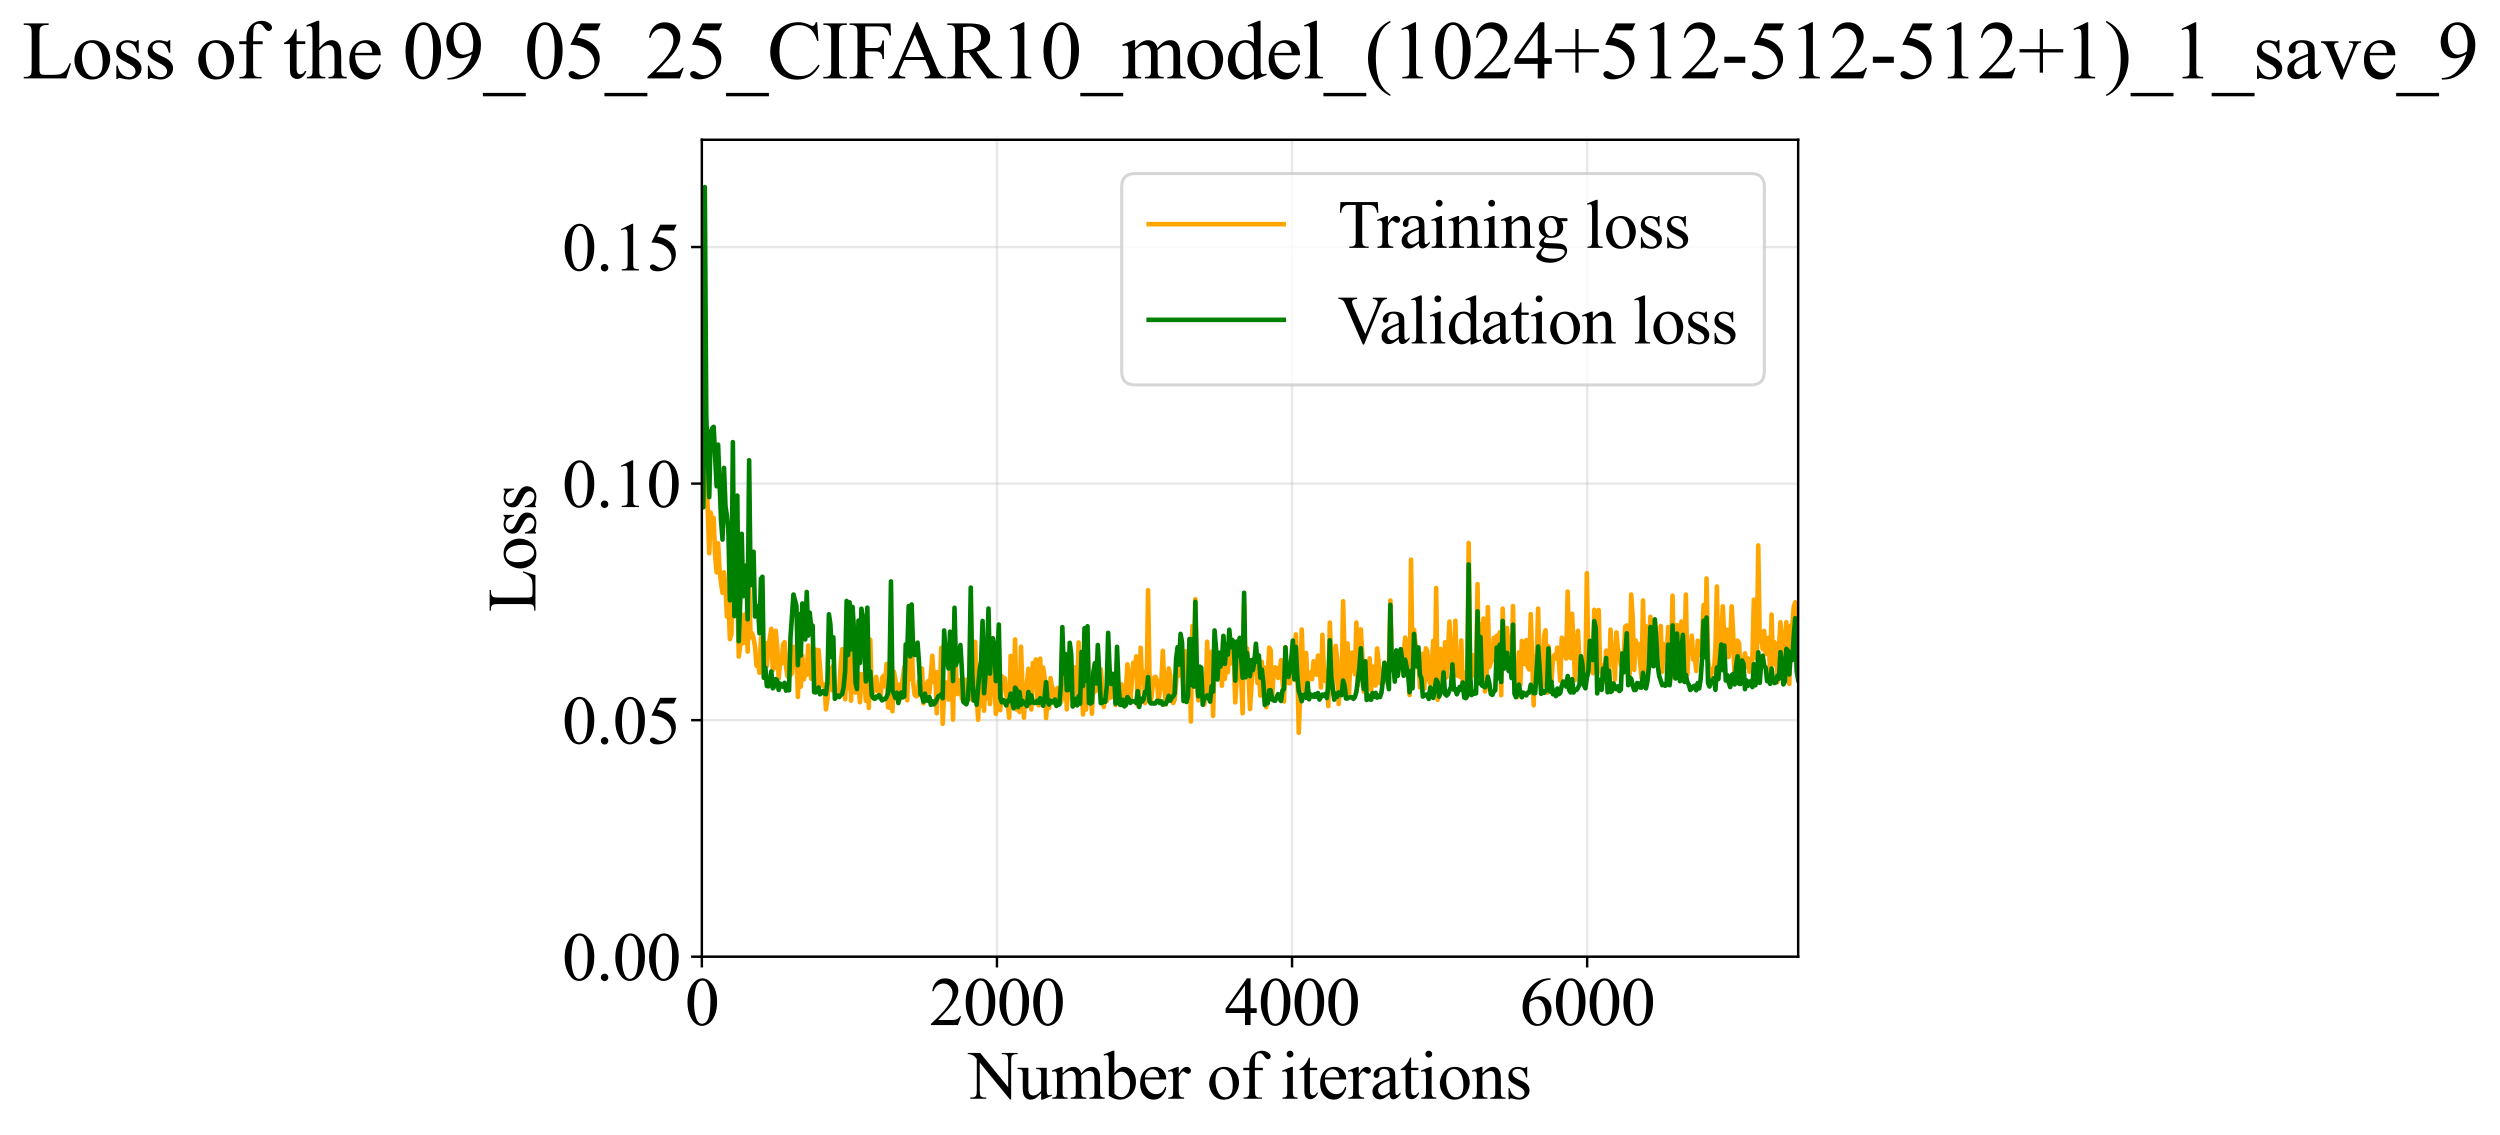 <?xml version="1.0" encoding="utf-8" standalone="no"?>
<!DOCTYPE svg PUBLIC "-//W3C//DTD SVG 1.1//EN"
  "http://www.w3.org/Graphics/SVG/1.1/DTD/svg11.dtd">
<svg xmlns:xlink="http://www.w3.org/1999/xlink" width="814.365pt" height="369.808pt" viewBox="0 0 814.365 369.808" xmlns="http://www.w3.org/2000/svg" version="1.1">
 <defs>
  <style type="text/css">*{stroke-linejoin: round; stroke-linecap: butt}</style>
 </defs>
 <g id="figure_1">
  <g id="patch_1">
   <path d="M -0 369.808 
L 814.365 369.808 
L 814.365 0 
L -0 0 
z
" style="fill: #ffffff"/>
  </g>
  <g id="axes_1">
   <g id="patch_2">
    <path d="M 228.623 311.644 
L 585.743 311.644 
L 585.743 45.532 
L 228.623 45.532 
z
" style="fill: #ffffff"/>
   </g>
   <g id="matplotlib.axis_1">
    <g id="xtick_1">
     <g id="line2d_1">
      <path d="M 228.623 311.644 
L 228.623 45.532 
" clip-path="url(#p6d510b112a)" style="fill: none; stroke: #b0b0b0; stroke-opacity: 0.3; stroke-width: 0.8; stroke-linecap: square"/>
     </g>
     <g id="line2d_2">
      <defs>
       <path id="m29aeb488a2" d="M 0 0 
L 0 3.5 
" style="stroke: #000000; stroke-width: 0.8"/>
      </defs>
      <g>
       <use xlink:href="#m29aeb488a2" x="228.623" y="311.644" style="stroke: #000000; stroke-width: 0.8"/>
      </g>
     </g>
     <g id="text_1">
      <!-- 0 -->
      <g transform="translate(223.123 333.92) scale(0.22 -0.22)">
       <defs>
        <path id="TimesNewRomanPSMT-30" d="M 231 2094 
Q 231 2819 450 3342 
Q 669 3866 1031 4122 
Q 1313 4325 1613 4325 
Q 2100 4325 2488 3828 
Q 2972 3213 2972 2159 
Q 2972 1422 2759 906 
Q 2547 391 2217 158 
Q 1888 -75 1581 -75 
Q 975 -75 572 641 
Q 231 1244 231 2094 
z
M 844 2016 
Q 844 1141 1059 588 
Q 1238 122 1591 122 
Q 1759 122 1940 273 
Q 2122 425 2216 781 
Q 2359 1319 2359 2297 
Q 2359 3022 2209 3506 
Q 2097 3866 1919 4016 
Q 1791 4119 1609 4119 
Q 1397 4119 1231 3928 
Q 1006 3669 925 3112 
Q 844 2556 844 2016 
z
" transform="scale(0.016)"/>
       </defs>
       <use xlink:href="#TimesNewRomanPSMT-30"/>
      </g>
     </g>
    </g>
    <g id="xtick_2">
     <g id="line2d_3">
      <path d="M 324.752 311.644 
L 324.752 45.532 
" clip-path="url(#p6d510b112a)" style="fill: none; stroke: #b0b0b0; stroke-opacity: 0.3; stroke-width: 0.8; stroke-linecap: square"/>
     </g>
     <g id="line2d_4">
      <g>
       <use xlink:href="#m29aeb488a2" x="324.752" y="311.644" style="stroke: #000000; stroke-width: 0.8"/>
      </g>
     </g>
     <g id="text_2">
      <!-- 2000 -->
      <g transform="translate(302.752 333.92) scale(0.22 -0.22)">
       <defs>
        <path id="TimesNewRomanPSMT-32" d="M 2934 816 
L 2638 0 
L 138 0 
L 138 116 
Q 1241 1122 1691 1759 
Q 2141 2397 2141 2925 
Q 2141 3328 1894 3587 
Q 1647 3847 1303 3847 
Q 991 3847 742 3664 
Q 494 3481 375 3128 
L 259 3128 
Q 338 3706 661 4015 
Q 984 4325 1469 4325 
Q 1984 4325 2329 3994 
Q 2675 3663 2675 3213 
Q 2675 2891 2525 2569 
Q 2294 2063 1775 1497 
Q 997 647 803 472 
L 1909 472 
Q 2247 472 2383 497 
Q 2519 522 2628 598 
Q 2738 675 2819 816 
L 2934 816 
z
" transform="scale(0.016)"/>
       </defs>
       <use xlink:href="#TimesNewRomanPSMT-32"/>
       <use xlink:href="#TimesNewRomanPSMT-30" transform="translate(50 0)"/>
       <use xlink:href="#TimesNewRomanPSMT-30" transform="translate(100 0)"/>
       <use xlink:href="#TimesNewRomanPSMT-30" transform="translate(150 0)"/>
      </g>
     </g>
    </g>
    <g id="xtick_3">
     <g id="line2d_5">
      <path d="M 420.881 311.644 
L 420.881 45.532 
" clip-path="url(#p6d510b112a)" style="fill: none; stroke: #b0b0b0; stroke-opacity: 0.3; stroke-width: 0.8; stroke-linecap: square"/>
     </g>
     <g id="line2d_6">
      <g>
       <use xlink:href="#m29aeb488a2" x="420.881" y="311.644" style="stroke: #000000; stroke-width: 0.8"/>
      </g>
     </g>
     <g id="text_3">
      <!-- 4000 -->
      <g transform="translate(398.881 333.92) scale(0.22 -0.22)">
       <defs>
        <path id="TimesNewRomanPSMT-34" d="M 2978 1563 
L 2978 1119 
L 2409 1119 
L 2409 0 
L 1894 0 
L 1894 1119 
L 100 1119 
L 100 1519 
L 2066 4325 
L 2409 4325 
L 2409 1563 
L 2978 1563 
z
M 1894 1563 
L 1894 3666 
L 406 1563 
L 1894 1563 
z
" transform="scale(0.016)"/>
       </defs>
       <use xlink:href="#TimesNewRomanPSMT-34"/>
       <use xlink:href="#TimesNewRomanPSMT-30" transform="translate(50 0)"/>
       <use xlink:href="#TimesNewRomanPSMT-30" transform="translate(100 0)"/>
       <use xlink:href="#TimesNewRomanPSMT-30" transform="translate(150 0)"/>
      </g>
     </g>
    </g>
    <g id="xtick_4">
     <g id="line2d_7">
      <path d="M 517.01 311.644 
L 517.01 45.532 
" clip-path="url(#p6d510b112a)" style="fill: none; stroke: #b0b0b0; stroke-opacity: 0.3; stroke-width: 0.8; stroke-linecap: square"/>
     </g>
     <g id="line2d_8">
      <g>
       <use xlink:href="#m29aeb488a2" x="517.01" y="311.644" style="stroke: #000000; stroke-width: 0.8"/>
      </g>
     </g>
     <g id="text_4">
      <!-- 6000 -->
      <g transform="translate(495.01 333.92) scale(0.22 -0.22)">
       <defs>
        <path id="TimesNewRomanPSMT-36" d="M 2869 4325 
L 2869 4209 
Q 2456 4169 2195 4045 
Q 1934 3922 1679 3669 
Q 1425 3416 1258 3105 
Q 1091 2794 978 2366 
Q 1428 2675 1881 2675 
Q 2316 2675 2634 2325 
Q 2953 1975 2953 1425 
Q 2953 894 2631 456 
Q 2244 -75 1606 -75 
Q 1172 -75 869 213 
Q 275 772 275 1663 
Q 275 2231 503 2743 
Q 731 3256 1154 3653 
Q 1578 4050 1965 4187 
Q 2353 4325 2688 4325 
L 2869 4325 
z
M 925 2138 
Q 869 1716 869 1456 
Q 869 1156 980 804 
Q 1091 453 1309 247 
Q 1469 100 1697 100 
Q 1969 100 2183 356 
Q 2397 613 2397 1088 
Q 2397 1622 2184 2012 
Q 1972 2403 1581 2403 
Q 1463 2403 1327 2353 
Q 1191 2303 925 2138 
z
" transform="scale(0.016)"/>
       </defs>
       <use xlink:href="#TimesNewRomanPSMT-36"/>
       <use xlink:href="#TimesNewRomanPSMT-30" transform="translate(50 0)"/>
       <use xlink:href="#TimesNewRomanPSMT-30" transform="translate(100 0)"/>
       <use xlink:href="#TimesNewRomanPSMT-30" transform="translate(150 0)"/>
      </g>
     </g>
    </g>
    <g id="text_5">
     <!-- Number of iterations -->
     <g transform="translate(315.541 357.902) scale(0.22 -0.22)">
      <defs>
       <path id="TimesNewRomanPSMT-4e" d="M -84 4238 
L 1066 4238 
L 3656 1059 
L 3656 3503 
Q 3656 3894 3569 3991 
Q 3453 4122 3203 4122 
L 3056 4122 
L 3056 4238 
L 4531 4238 
L 4531 4122 
L 4381 4122 
Q 4113 4122 4000 3959 
Q 3931 3859 3931 3503 
L 3931 -69 
L 3819 -69 
L 1025 3344 
L 1025 734 
Q 1025 344 1109 247 
Q 1228 116 1475 116 
L 1625 116 
L 1625 0 
L 150 0 
L 150 116 
L 297 116 
Q 569 116 681 278 
Q 750 378 750 734 
L 750 3681 
Q 566 3897 470 3965 
Q 375 4034 191 4094 
Q 100 4122 -84 4122 
L -84 4238 
z
" transform="scale(0.016)"/>
       <path id="TimesNewRomanPSMT-75" d="M 2709 2863 
L 2709 1128 
Q 2709 631 2732 520 
Q 2756 409 2807 365 
Q 2859 322 2928 322 
Q 3025 322 3147 375 
L 3191 266 
L 2334 -88 
L 2194 -88 
L 2194 519 
Q 1825 119 1631 15 
Q 1438 -88 1222 -88 
Q 981 -88 804 51 
Q 628 191 559 409 
Q 491 628 491 1028 
L 491 2306 
Q 491 2509 447 2587 
Q 403 2666 317 2708 
Q 231 2750 6 2747 
L 6 2863 
L 1009 2863 
L 1009 947 
Q 1009 547 1148 422 
Q 1288 297 1484 297 
Q 1619 297 1789 381 
Q 1959 466 2194 703 
L 2194 2325 
Q 2194 2569 2105 2655 
Q 2016 2741 1734 2747 
L 1734 2863 
L 2709 2863 
z
" transform="scale(0.016)"/>
       <path id="TimesNewRomanPSMT-6d" d="M 1050 2338 
Q 1363 2650 1419 2697 
Q 1559 2816 1721 2881 
Q 1884 2947 2044 2947 
Q 2313 2947 2506 2790 
Q 2700 2634 2766 2338 
Q 3088 2713 3309 2830 
Q 3531 2947 3766 2947 
Q 3994 2947 4170 2830 
Q 4347 2713 4450 2447 
Q 4519 2266 4519 1878 
L 4519 647 
Q 4519 378 4559 278 
Q 4591 209 4675 161 
Q 4759 113 4950 113 
L 4950 0 
L 3538 0 
L 3538 113 
L 3597 113 
Q 3781 113 3884 184 
Q 3956 234 3988 344 
Q 4000 397 4000 647 
L 4000 1878 
Q 4000 2228 3916 2372 
Q 3794 2572 3525 2572 
Q 3359 2572 3192 2489 
Q 3025 2406 2788 2181 
L 2781 2147 
L 2788 2013 
L 2788 647 
Q 2788 353 2820 281 
Q 2853 209 2943 161 
Q 3034 113 3253 113 
L 3253 0 
L 1806 0 
L 1806 113 
Q 2044 113 2133 169 
Q 2222 225 2256 338 
Q 2272 391 2272 647 
L 2272 1878 
Q 2272 2228 2169 2381 
Q 2031 2581 1784 2581 
Q 1616 2581 1450 2491 
Q 1191 2353 1050 2181 
L 1050 647 
Q 1050 366 1089 281 
Q 1128 197 1204 155 
Q 1281 113 1516 113 
L 1516 0 
L 100 0 
L 100 113 
Q 297 113 375 155 
Q 453 197 493 289 
Q 534 381 534 647 
L 534 1741 
Q 534 2213 506 2350 
Q 484 2453 437 2492 
Q 391 2531 309 2531 
Q 222 2531 100 2484 
L 53 2597 
L 916 2947 
L 1050 2947 
L 1050 2338 
z
" transform="scale(0.016)"/>
       <path id="TimesNewRomanPSMT-62" d="M 984 2369 
Q 1400 2947 1881 2947 
Q 2322 2947 2650 2570 
Q 2978 2194 2978 1541 
Q 2978 778 2472 313 
Q 2038 -88 1503 -88 
Q 1253 -88 995 3 
Q 738 94 469 275 
L 469 3241 
Q 469 3728 445 3840 
Q 422 3953 372 3993 
Q 322 4034 247 4034 
Q 159 4034 28 3984 
L -16 4094 
L 844 4444 
L 984 4444 
L 984 2369 
z
M 984 2169 
L 984 456 
Q 1144 300 1314 220 
Q 1484 141 1663 141 
Q 1947 141 2192 453 
Q 2438 766 2438 1363 
Q 2438 1913 2192 2208 
Q 1947 2503 1634 2503 
Q 1469 2503 1303 2419 
Q 1178 2356 984 2169 
z
" transform="scale(0.016)"/>
       <path id="TimesNewRomanPSMT-65" d="M 681 1784 
Q 678 1147 991 784 
Q 1303 422 1725 422 
Q 2006 422 2214 576 
Q 2422 731 2563 1106 
L 2659 1044 
Q 2594 616 2278 264 
Q 1963 -88 1488 -88 
Q 972 -88 605 314 
Q 238 716 238 1394 
Q 238 2128 614 2539 
Q 991 2950 1559 2950 
Q 2041 2950 2350 2633 
Q 2659 2316 2659 1784 
L 681 1784 
z
M 681 1966 
L 2006 1966 
Q 1991 2241 1941 2353 
Q 1863 2528 1708 2628 
Q 1553 2728 1384 2728 
Q 1125 2728 920 2526 
Q 716 2325 681 1966 
z
" transform="scale(0.016)"/>
       <path id="TimesNewRomanPSMT-72" d="M 1038 2947 
L 1038 2303 
Q 1397 2947 1775 2947 
Q 1947 2947 2059 2842 
Q 2172 2738 2172 2600 
Q 2172 2478 2090 2393 
Q 2009 2309 1897 2309 
Q 1788 2309 1652 2417 
Q 1516 2525 1450 2525 
Q 1394 2525 1328 2463 
Q 1188 2334 1038 2041 
L 1038 669 
Q 1038 431 1097 309 
Q 1138 225 1241 169 
Q 1344 113 1538 113 
L 1538 0 
L 72 0 
L 72 113 
Q 291 113 397 181 
Q 475 231 506 341 
Q 522 394 522 644 
L 522 1753 
Q 522 2253 501 2348 
Q 481 2444 426 2487 
Q 372 2531 291 2531 
Q 194 2531 72 2484 
L 41 2597 
L 906 2947 
L 1038 2947 
z
" transform="scale(0.016)"/>
       <path id="TimesNewRomanPSMT-20" transform="scale(0.016)"/>
       <path id="TimesNewRomanPSMT-6f" d="M 1600 2947 
Q 2250 2947 2644 2453 
Q 2978 2031 2978 1484 
Q 2978 1100 2793 706 
Q 2609 313 2286 112 
Q 1963 -88 1566 -88 
Q 919 -88 538 428 
Q 216 863 216 1403 
Q 216 1797 411 2186 
Q 606 2575 925 2761 
Q 1244 2947 1600 2947 
z
M 1503 2744 
Q 1338 2744 1170 2645 
Q 1003 2547 900 2300 
Q 797 2053 797 1666 
Q 797 1041 1045 587 
Q 1294 134 1700 134 
Q 2003 134 2200 384 
Q 2397 634 2397 1244 
Q 2397 2006 2069 2444 
Q 1847 2744 1503 2744 
z
" transform="scale(0.016)"/>
       <path id="TimesNewRomanPSMT-66" d="M 1319 2638 
L 1319 756 
Q 1319 356 1406 250 
Q 1522 113 1716 113 
L 1975 113 
L 1975 0 
L 266 0 
L 266 113 
L 394 113 
Q 519 113 622 175 
Q 725 238 764 344 
Q 803 450 803 756 
L 803 2638 
L 247 2638 
L 247 2863 
L 803 2863 
L 803 3050 
Q 803 3478 940 3775 
Q 1078 4072 1361 4255 
Q 1644 4438 1997 4438 
Q 2325 4438 2600 4225 
Q 2781 4084 2781 3909 
Q 2781 3816 2700 3733 
Q 2619 3650 2525 3650 
Q 2453 3650 2373 3701 
Q 2294 3753 2178 3923 
Q 2063 4094 1966 4153 
Q 1869 4213 1750 4213 
Q 1606 4213 1506 4136 
Q 1406 4059 1362 3898 
Q 1319 3738 1319 3069 
L 1319 2863 
L 2056 2863 
L 2056 2638 
L 1319 2638 
z
" transform="scale(0.016)"/>
       <path id="TimesNewRomanPSMT-69" d="M 928 4444 
Q 1059 4444 1151 4351 
Q 1244 4259 1244 4128 
Q 1244 3997 1151 3903 
Q 1059 3809 928 3809 
Q 797 3809 703 3903 
Q 609 3997 609 4128 
Q 609 4259 701 4351 
Q 794 4444 928 4444 
z
M 1188 2947 
L 1188 647 
Q 1188 378 1227 289 
Q 1266 200 1342 156 
Q 1419 113 1622 113 
L 1622 0 
L 231 0 
L 231 113 
Q 441 113 512 153 
Q 584 194 626 287 
Q 669 381 669 647 
L 669 1750 
Q 669 2216 641 2353 
Q 619 2453 572 2492 
Q 525 2531 444 2531 
Q 356 2531 231 2484 
L 188 2597 
L 1050 2947 
L 1188 2947 
z
" transform="scale(0.016)"/>
       <path id="TimesNewRomanPSMT-74" d="M 1031 3803 
L 1031 2863 
L 1700 2863 
L 1700 2644 
L 1031 2644 
L 1031 788 
Q 1031 509 1111 412 
Q 1191 316 1316 316 
Q 1419 316 1516 380 
Q 1613 444 1666 569 
L 1788 569 
Q 1678 263 1478 108 
Q 1278 -47 1066 -47 
Q 922 -47 784 33 
Q 647 113 581 261 
Q 516 409 516 719 
L 516 2644 
L 63 2644 
L 63 2747 
Q 234 2816 414 2980 
Q 594 3144 734 3369 
Q 806 3488 934 3803 
L 1031 3803 
z
" transform="scale(0.016)"/>
       <path id="TimesNewRomanPSMT-61" d="M 1822 413 
Q 1381 72 1269 19 
Q 1100 -59 909 -59 
Q 613 -59 420 144 
Q 228 347 228 678 
Q 228 888 322 1041 
Q 450 1253 767 1440 
Q 1084 1628 1822 1897 
L 1822 2009 
Q 1822 2438 1686 2597 
Q 1550 2756 1291 2756 
Q 1094 2756 978 2650 
Q 859 2544 859 2406 
L 866 2225 
Q 866 2081 792 2003 
Q 719 1925 600 1925 
Q 484 1925 411 2006 
Q 338 2088 338 2228 
Q 338 2497 613 2722 
Q 888 2947 1384 2947 
Q 1766 2947 2009 2819 
Q 2194 2722 2281 2516 
Q 2338 2381 2338 1966 
L 2338 994 
Q 2338 584 2353 492 
Q 2369 400 2405 369 
Q 2441 338 2488 338 
Q 2538 338 2575 359 
Q 2641 400 2828 588 
L 2828 413 
Q 2478 -56 2159 -56 
Q 2006 -56 1915 50 
Q 1825 156 1822 413 
z
M 1822 616 
L 1822 1706 
Q 1350 1519 1213 1441 
Q 966 1303 859 1153 
Q 753 1003 753 825 
Q 753 600 887 451 
Q 1022 303 1197 303 
Q 1434 303 1822 616 
z
" transform="scale(0.016)"/>
       <path id="TimesNewRomanPSMT-6e" d="M 1034 2341 
Q 1538 2947 1994 2947 
Q 2228 2947 2397 2830 
Q 2566 2713 2666 2444 
Q 2734 2256 2734 1869 
L 2734 647 
Q 2734 375 2778 278 
Q 2813 200 2889 156 
Q 2966 113 3172 113 
L 3172 0 
L 1756 0 
L 1756 113 
L 1816 113 
Q 2016 113 2095 173 
Q 2175 234 2206 353 
Q 2219 400 2219 647 
L 2219 1819 
Q 2219 2209 2117 2386 
Q 2016 2563 1775 2563 
Q 1403 2563 1034 2156 
L 1034 647 
Q 1034 356 1069 288 
Q 1113 197 1189 155 
Q 1266 113 1500 113 
L 1500 0 
L 84 0 
L 84 113 
L 147 113 
Q 366 113 442 223 
Q 519 334 519 647 
L 519 1709 
Q 519 2225 495 2337 
Q 472 2450 423 2490 
Q 375 2531 294 2531 
Q 206 2531 84 2484 
L 38 2597 
L 900 2947 
L 1034 2947 
L 1034 2341 
z
" transform="scale(0.016)"/>
       <path id="TimesNewRomanPSMT-73" d="M 2050 2947 
L 2050 1972 
L 1947 1972 
Q 1828 2431 1642 2597 
Q 1456 2763 1169 2763 
Q 950 2763 815 2647 
Q 681 2531 681 2391 
Q 681 2216 781 2091 
Q 878 1963 1175 1819 
L 1631 1597 
Q 2266 1288 2266 781 
Q 2266 391 1970 151 
Q 1675 -88 1309 -88 
Q 1047 -88 709 6 
Q 606 38 541 38 
Q 469 38 428 -44 
L 325 -44 
L 325 978 
L 428 978 
Q 516 541 762 319 
Q 1009 97 1316 97 
Q 1531 97 1667 223 
Q 1803 350 1803 528 
Q 1803 744 1651 891 
Q 1500 1038 1047 1263 
Q 594 1488 453 1669 
Q 313 1847 313 2119 
Q 313 2472 555 2709 
Q 797 2947 1181 2947 
Q 1350 2947 1591 2875 
Q 1750 2828 1803 2828 
Q 1853 2828 1881 2850 
Q 1909 2872 1947 2947 
L 2050 2947 
z
" transform="scale(0.016)"/>
      </defs>
      <use xlink:href="#TimesNewRomanPSMT-4e"/>
      <use xlink:href="#TimesNewRomanPSMT-75" transform="translate(72.217 0)"/>
      <use xlink:href="#TimesNewRomanPSMT-6d" transform="translate(122.217 0)"/>
      <use xlink:href="#TimesNewRomanPSMT-62" transform="translate(200 0)"/>
      <use xlink:href="#TimesNewRomanPSMT-65" transform="translate(250 0)"/>
      <use xlink:href="#TimesNewRomanPSMT-72" transform="translate(294.385 0)"/>
      <use xlink:href="#TimesNewRomanPSMT-20" transform="translate(327.686 0)"/>
      <use xlink:href="#TimesNewRomanPSMT-6f" transform="translate(352.686 0)"/>
      <use xlink:href="#TimesNewRomanPSMT-66" transform="translate(402.686 0)"/>
      <use xlink:href="#TimesNewRomanPSMT-20" transform="translate(435.986 0)"/>
      <use xlink:href="#TimesNewRomanPSMT-69" transform="translate(460.986 0)"/>
      <use xlink:href="#TimesNewRomanPSMT-74" transform="translate(488.77 0)"/>
      <use xlink:href="#TimesNewRomanPSMT-65" transform="translate(516.553 0)"/>
      <use xlink:href="#TimesNewRomanPSMT-72" transform="translate(560.938 0)"/>
      <use xlink:href="#TimesNewRomanPSMT-61" transform="translate(594.238 0)"/>
      <use xlink:href="#TimesNewRomanPSMT-74" transform="translate(638.623 0)"/>
      <use xlink:href="#TimesNewRomanPSMT-69" transform="translate(666.406 0)"/>
      <use xlink:href="#TimesNewRomanPSMT-6f" transform="translate(694.189 0)"/>
      <use xlink:href="#TimesNewRomanPSMT-6e" transform="translate(744.189 0)"/>
      <use xlink:href="#TimesNewRomanPSMT-73" transform="translate(794.189 0)"/>
     </g>
    </g>
   </g>
   <g id="matplotlib.axis_2">
    <g id="ytick_1">
     <g id="line2d_9">
      <path d="M 228.623 311.644 
L 585.743 311.644 
" clip-path="url(#p6d510b112a)" style="fill: none; stroke: #b0b0b0; stroke-opacity: 0.3; stroke-width: 0.8; stroke-linecap: square"/>
     </g>
     <g id="line2d_10">
      <defs>
       <path id="m2b1b6d5dc0" d="M 0 0 
L -3.5 0 
" style="stroke: #000000; stroke-width: 0.8"/>
      </defs>
      <g>
       <use xlink:href="#m2b1b6d5dc0" x="228.623" y="311.644" style="stroke: #000000; stroke-width: 0.8"/>
      </g>
     </g>
     <g id="text_6">
      <!-- 0.00 -->
      <g transform="translate(183.123 319.282) scale(0.22 -0.22)">
       <defs>
        <path id="TimesNewRomanPSMT-2e" d="M 800 606 
Q 947 606 1047 504 
Q 1147 403 1147 259 
Q 1147 116 1045 14 
Q 944 -88 800 -88 
Q 656 -88 554 14 
Q 453 116 453 259 
Q 453 406 554 506 
Q 656 606 800 606 
z
" transform="scale(0.016)"/>
       </defs>
       <use xlink:href="#TimesNewRomanPSMT-30"/>
       <use xlink:href="#TimesNewRomanPSMT-2e" transform="translate(50 0)"/>
       <use xlink:href="#TimesNewRomanPSMT-30" transform="translate(75 0)"/>
       <use xlink:href="#TimesNewRomanPSMT-30" transform="translate(125 0)"/>
      </g>
     </g>
    </g>
    <g id="ytick_2">
     <g id="line2d_11">
      <path d="M 228.623 234.587 
L 585.743 234.587 
" clip-path="url(#p6d510b112a)" style="fill: none; stroke: #b0b0b0; stroke-opacity: 0.3; stroke-width: 0.8; stroke-linecap: square"/>
     </g>
     <g id="line2d_12">
      <g>
       <use xlink:href="#m2b1b6d5dc0" x="228.623" y="234.587" style="stroke: #000000; stroke-width: 0.8"/>
      </g>
     </g>
     <g id="text_7">
      <!-- 0.05 -->
      <g transform="translate(183.123 242.225) scale(0.22 -0.22)">
       <defs>
        <path id="TimesNewRomanPSMT-35" d="M 2778 4238 
L 2534 3706 
L 1259 3706 
L 981 3138 
Q 1809 3016 2294 2522 
Q 2709 2097 2709 1522 
Q 2709 1188 2573 903 
Q 2438 619 2231 419 
Q 2025 219 1772 97 
Q 1413 -75 1034 -75 
Q 653 -75 479 54 
Q 306 184 306 341 
Q 306 428 378 495 
Q 450 563 559 563 
Q 641 563 702 538 
Q 763 513 909 409 
Q 1144 247 1384 247 
Q 1750 247 2026 523 
Q 2303 800 2303 1197 
Q 2303 1581 2056 1914 
Q 1809 2247 1375 2428 
Q 1034 2569 447 2591 
L 1259 4238 
L 2778 4238 
z
" transform="scale(0.016)"/>
       </defs>
       <use xlink:href="#TimesNewRomanPSMT-30"/>
       <use xlink:href="#TimesNewRomanPSMT-2e" transform="translate(50 0)"/>
       <use xlink:href="#TimesNewRomanPSMT-30" transform="translate(75 0)"/>
       <use xlink:href="#TimesNewRomanPSMT-35" transform="translate(125 0)"/>
      </g>
     </g>
    </g>
    <g id="ytick_3">
     <g id="line2d_13">
      <path d="M 228.623 157.531 
L 585.743 157.531 
" clip-path="url(#p6d510b112a)" style="fill: none; stroke: #b0b0b0; stroke-opacity: 0.3; stroke-width: 0.8; stroke-linecap: square"/>
     </g>
     <g id="line2d_14">
      <g>
       <use xlink:href="#m2b1b6d5dc0" x="228.623" y="157.531" style="stroke: #000000; stroke-width: 0.8"/>
      </g>
     </g>
     <g id="text_8">
      <!-- 0.10 -->
      <g transform="translate(183.123 165.169) scale(0.22 -0.22)">
       <defs>
        <path id="TimesNewRomanPSMT-31" d="M 750 3822 
L 1781 4325 
L 1884 4325 
L 1884 747 
Q 1884 391 1914 303 
Q 1944 216 2037 169 
Q 2131 122 2419 116 
L 2419 0 
L 825 0 
L 825 116 
Q 1125 122 1212 167 
Q 1300 213 1334 289 
Q 1369 366 1369 747 
L 1369 3034 
Q 1369 3497 1338 3628 
Q 1316 3728 1258 3775 
Q 1200 3822 1119 3822 
Q 1003 3822 797 3725 
L 750 3822 
z
" transform="scale(0.016)"/>
       </defs>
       <use xlink:href="#TimesNewRomanPSMT-30"/>
       <use xlink:href="#TimesNewRomanPSMT-2e" transform="translate(50 0)"/>
       <use xlink:href="#TimesNewRomanPSMT-31" transform="translate(75 0)"/>
       <use xlink:href="#TimesNewRomanPSMT-30" transform="translate(125 0)"/>
      </g>
     </g>
    </g>
    <g id="ytick_4">
     <g id="line2d_15">
      <path d="M 228.623 80.474 
L 585.743 80.474 
" clip-path="url(#p6d510b112a)" style="fill: none; stroke: #b0b0b0; stroke-opacity: 0.3; stroke-width: 0.8; stroke-linecap: square"/>
     </g>
     <g id="line2d_16">
      <g>
       <use xlink:href="#m2b1b6d5dc0" x="228.623" y="80.474" style="stroke: #000000; stroke-width: 0.8"/>
      </g>
     </g>
     <g id="text_9">
      <!-- 0.15 -->
      <g transform="translate(183.123 88.112) scale(0.22 -0.22)">
       <use xlink:href="#TimesNewRomanPSMT-30"/>
       <use xlink:href="#TimesNewRomanPSMT-2e" transform="translate(50 0)"/>
       <use xlink:href="#TimesNewRomanPSMT-31" transform="translate(75 0)"/>
       <use xlink:href="#TimesNewRomanPSMT-35" transform="translate(125 0)"/>
      </g>
     </g>
    </g>
    <g id="text_10">
     <!-- Loss -->
     <g transform="translate(174.417 199.369) rotate(-90) scale(0.22 -0.22)">
      <defs>
       <path id="TimesNewRomanPSMT-4c" d="M 3669 1172 
L 3772 1150 
L 3409 0 
L 128 0 
L 128 116 
L 288 116 
Q 556 116 672 291 
Q 738 391 738 753 
L 738 3488 
Q 738 3884 650 3984 
Q 528 4122 288 4122 
L 128 4122 
L 128 4238 
L 2047 4238 
L 2047 4122 
Q 1709 4125 1573 4059 
Q 1438 3994 1388 3894 
Q 1338 3794 1338 3416 
L 1338 753 
Q 1338 494 1388 397 
Q 1425 331 1503 300 
Q 1581 269 1991 269 
L 2300 269 
Q 2788 269 2984 341 
Q 3181 413 3343 595 
Q 3506 778 3669 1172 
z
" transform="scale(0.016)"/>
      </defs>
      <use xlink:href="#TimesNewRomanPSMT-4c"/>
      <use xlink:href="#TimesNewRomanPSMT-6f" transform="translate(61.084 0)"/>
      <use xlink:href="#TimesNewRomanPSMT-73" transform="translate(111.084 0)"/>
      <use xlink:href="#TimesNewRomanPSMT-73" transform="translate(150 0)"/>
     </g>
    </g>
   </g>
   <g id="line2d_17">
    <path d="M 228.623 118.798 
L 229.104 151.591 
L 229.585 111.666 
L 230.067 152.397 
L 231.029 180.206 
L 231.51 166.966 
L 231.992 169.632 
L 232.473 168.726 
L 232.954 181.016 
L 233.436 186.456 
L 233.917 176.961 
L 234.398 185.466 
L 234.88 189.889 
L 235.361 193.102 
L 235.842 186.459 
L 236.323 191.377 
L 236.805 200.866 
L 237.286 196.569 
L 237.767 208.194 
L 238.249 206.617 
L 238.73 181.803 
L 239.211 199.434 
L 240.174 193.375 
L 240.655 213.863 
L 241.136 210.003 
L 241.618 200.172 
L 242.099 209.499 
L 242.58 206.618 
L 243.062 199.815 
L 243.543 212.256 
L 244.024 191.096 
L 244.505 207.62 
L 244.987 206.252 
L 245.468 207.913 
L 245.949 210.675 
L 246.431 216.865 
L 246.912 215.644 
L 247.393 219.136 
L 247.874 207.817 
L 248.356 209.135 
L 248.837 220.805 
L 249.318 209.449 
L 249.8 216.916 
L 250.281 211.041 
L 251.243 204.835 
L 251.725 218.258 
L 252.206 217.574 
L 252.687 205.457 
L 253.169 210.59 
L 253.65 220.956 
L 254.131 215.521 
L 254.613 216.13 
L 255.094 209.872 
L 255.575 209.194 
L 256.056 217.306 
L 256.538 220.335 
L 257.019 219.795 
L 257.5 219.892 
L 257.982 219.38 
L 258.463 210.714 
L 258.944 216.694 
L 259.425 210.493 
L 259.907 227.021 
L 260.388 214.226 
L 260.869 223.665 
L 261.351 213.585 
L 261.832 221.306 
L 262.313 219.598 
L 262.795 219.743 
L 263.276 210.255 
L 263.757 216.629 
L 264.238 221.088 
L 264.72 215.041 
L 265.201 218.868 
L 265.682 211.613 
L 266.164 223.229 
L 266.645 211.722 
L 267.607 223.287 
L 268.089 222.967 
L 268.57 222.946 
L 269.051 231.069 
L 269.533 227.694 
L 270.014 217.416 
L 270.495 219.232 
L 270.977 224.814 
L 271.458 216.761 
L 271.939 225.222 
L 272.42 224.352 
L 272.902 225.377 
L 273.383 224.88 
L 273.864 216.353 
L 274.346 211.475 
L 274.827 224.259 
L 275.308 227.777 
L 275.789 215.029 
L 276.271 224.176 
L 276.752 212.08 
L 277.233 228.241 
L 277.715 210.7 
L 278.196 221.566 
L 278.677 225.616 
L 279.159 223.645 
L 279.64 222.896 
L 280.121 228.761 
L 280.602 219.562 
L 281.084 222.597 
L 281.565 221.366 
L 282.046 228.277 
L 282.528 214.922 
L 283.009 230.602 
L 283.49 208.425 
L 283.971 226.57 
L 284.453 225.314 
L 284.934 223.671 
L 285.415 220.507 
L 285.897 225.041 
L 286.378 225.607 
L 286.859 226.349 
L 287.341 220.757 
L 287.822 220.157 
L 288.303 223.597 
L 288.784 216.313 
L 289.266 230.396 
L 289.747 230.56 
L 290.228 206.936 
L 290.71 231.683 
L 291.191 218.813 
L 291.672 221.42 
L 292.153 227.359 
L 292.635 222.973 
L 293.116 227.856 
L 293.597 224.04 
L 294.079 221.169 
L 294.56 217.245 
L 295.523 228.124 
L 296.004 208.237 
L 296.485 221.202 
L 296.966 208.51 
L 297.448 222.311 
L 297.929 226.292 
L 298.41 226.812 
L 298.892 226.64 
L 299.373 221.818 
L 299.854 225.499 
L 300.335 217.78 
L 300.817 229.103 
L 301.298 227.983 
L 301.779 223.176 
L 302.261 221.911 
L 302.742 225.692 
L 303.705 213.606 
L 304.186 222.241 
L 304.667 218.901 
L 305.148 232.352 
L 305.63 218.969 
L 306.111 226.366 
L 306.592 211.053 
L 307.074 235.779 
L 307.555 225.608 
L 308.036 222.303 
L 308.517 223.005 
L 308.999 227.897 
L 309.48 217.075 
L 309.961 213.602 
L 310.443 234.396 
L 310.924 210.599 
L 311.887 226.095 
L 312.368 221.657 
L 312.849 221.608 
L 313.33 227.619 
L 313.812 221.362 
L 314.293 227.697 
L 314.774 221.416 
L 315.256 221.744 
L 315.737 226.834 
L 316.218 198.771 
L 316.699 227.958 
L 317.181 227.06 
L 317.662 209.089 
L 318.143 226.905 
L 318.625 234.448 
L 319.106 220.532 
L 319.587 229.936 
L 320.069 217.612 
L 320.55 231.515 
L 321.031 220.342 
L 321.512 227.487 
L 321.994 212.573 
L 322.475 229.374 
L 323.438 214.165 
L 323.919 220.786 
L 324.4 232.537 
L 324.881 227.658 
L 325.363 215.681 
L 325.844 231.341 
L 326.325 220.254 
L 326.807 223.078 
L 327.288 220.929 
L 327.769 225.868 
L 328.251 228.956 
L 328.732 233.816 
L 329.213 213.659 
L 329.694 217.129 
L 330.176 226.541 
L 330.657 208.292 
L 331.138 231.132 
L 331.62 220.025 
L 332.101 231.927 
L 332.582 210.669 
L 333.063 223.912 
L 333.545 233.797 
L 334.026 224.825 
L 334.507 222.718 
L 334.989 217.864 
L 335.47 220.084 
L 335.951 231.121 
L 336.432 215.961 
L 336.914 223.593 
L 337.395 214.803 
L 337.876 228.594 
L 338.358 229.793 
L 338.839 214.56 
L 339.32 227.284 
L 339.802 217.457 
L 340.283 220.707 
L 340.764 233.894 
L 341.245 227.483 
L 341.727 230.667 
L 342.208 220.882 
L 342.689 223.733 
L 343.171 224.49 
L 343.652 229.37 
L 344.133 224.569 
L 344.614 224.086 
L 345.096 225.117 
L 345.577 228.713 
L 346.058 209.468 
L 346.54 227.699 
L 347.021 213.909 
L 347.502 231.056 
L 348.465 216.657 
L 348.946 221.957 
L 349.427 222.458 
L 349.909 217.392 
L 350.39 218.4 
L 350.871 227.421 
L 351.353 209.275 
L 351.834 227.901 
L 352.315 222.918 
L 352.796 232.744 
L 353.278 208.612 
L 353.759 231.147 
L 354.24 209.265 
L 354.722 226.294 
L 355.203 221.982 
L 355.684 232.499 
L 356.166 221.171 
L 356.647 225.346 
L 357.128 224.912 
L 357.609 214.791 
L 358.091 222.356 
L 358.572 218.009 
L 359.535 230.304 
L 360.016 226.632 
L 360.497 228.357 
L 360.978 218.409 
L 361.46 227.357 
L 361.941 226.378 
L 362.422 227.024 
L 362.904 220.037 
L 363.385 229.649 
L 363.866 215.784 
L 364.348 225.924 
L 364.829 228.209 
L 365.31 222.923 
L 365.791 225.782 
L 366.273 227.15 
L 366.754 224.882 
L 367.235 216.413 
L 367.717 220.085 
L 368.198 228.429 
L 369.16 215.878 
L 369.642 219.123 
L 370.123 213.811 
L 370.604 229.792 
L 371.086 225.967 
L 371.567 210.996 
L 372.048 222.274 
L 372.53 218.815 
L 373.011 229.033 
L 373.492 226.022 
L 373.973 192.264 
L 374.455 221.263 
L 374.936 228.362 
L 375.417 223.945 
L 375.899 220.761 
L 376.38 220.44 
L 376.861 221.573 
L 377.342 228.313 
L 378.305 222.025 
L 378.786 212.01 
L 379.268 222.658 
L 379.749 229.483 
L 380.712 217.714 
L 381.193 219.984 
L 381.674 228.079 
L 382.155 229.018 
L 382.637 227.918 
L 383.118 222.47 
L 383.599 212.836 
L 384.081 220.042 
L 384.562 211.177 
L 385.043 215.071 
L 385.524 225.979 
L 386.006 212.081 
L 386.968 227.397 
L 387.45 210.922 
L 387.931 235.025 
L 388.412 203.92 
L 388.894 223.249 
L 389.375 195.199 
L 389.856 222.98 
L 390.337 228.143 
L 390.819 217.702 
L 391.3 222.161 
L 391.781 225.409 
L 392.263 229.523 
L 392.744 226.445 
L 393.225 209.039 
L 393.706 226.16 
L 394.188 222.913 
L 394.669 212.322 
L 395.15 233.179 
L 395.632 214.386 
L 396.113 217.845 
L 396.594 220.306 
L 397.557 213.881 
L 398.038 223.352 
L 398.519 207.367 
L 399.001 221.137 
L 399.482 213.851 
L 399.963 218.994 
L 400.445 210.567 
L 400.926 214.168 
L 401.407 216.182 
L 401.888 213.213 
L 402.37 228.791 
L 402.851 220.603 
L 403.332 218.201 
L 403.814 213.716 
L 404.295 220.406 
L 404.776 232.348 
L 405.258 196.938 
L 405.739 220.523 
L 406.22 211.194 
L 406.701 219.667 
L 407.183 230.964 
L 408.145 215.797 
L 408.627 214.287 
L 409.108 214.162 
L 409.589 222.451 
L 410.07 218.501 
L 410.552 226.604 
L 411.033 215.605 
L 411.514 226.19 
L 411.996 217.458 
L 412.477 230.368 
L 413.44 210.958 
L 413.921 211.861 
L 414.402 227.42 
L 414.883 218.272 
L 415.365 217.379 
L 415.846 217.596 
L 416.327 220.847 
L 416.809 219.403 
L 417.29 215.064 
L 418.252 228.494 
L 418.734 210.871 
L 419.215 222.397 
L 420.178 222.578 
L 420.659 215.279 
L 421.14 212.071 
L 421.622 221.389 
L 422.103 206.663 
L 422.584 216.607 
L 423.065 238.703 
L 423.547 225.934 
L 424.028 205.04 
L 424.509 218.712 
L 424.991 224.886 
L 425.472 212.732 
L 425.953 223.454 
L 426.434 219.145 
L 426.916 219.032 
L 427.397 221.227 
L 427.878 215.44 
L 428.36 218.149 
L 428.841 219.81 
L 429.322 213.555 
L 429.803 215.654 
L 430.285 223.953 
L 430.766 206.779 
L 431.247 217.902 
L 431.729 221.82 
L 432.21 218.428 
L 432.691 229.984 
L 433.173 202.801 
L 434.135 225.988 
L 434.616 214.443 
L 435.098 210.385 
L 435.579 214.856 
L 436.06 229.333 
L 436.542 221.288 
L 437.023 224.221 
L 437.504 195.845 
L 437.985 213.733 
L 438.467 226.382 
L 438.948 209.588 
L 439.429 226.382 
L 439.911 213.569 
L 440.392 212.577 
L 440.873 216.574 
L 441.355 219.618 
L 441.836 202.803 
L 442.317 223.319 
L 442.798 215.911 
L 443.28 205.01 
L 443.761 213.136 
L 444.242 225.269 
L 444.724 218.192 
L 445.205 224.392 
L 445.686 216.514 
L 446.167 214.464 
L 446.649 224.908 
L 447.13 217.113 
L 447.611 217.735 
L 448.093 223.298 
L 448.574 211.229 
L 449.055 215.199 
L 449.537 222.531 
L 450.018 222.421 
L 450.499 220.159 
L 450.98 215.918 
L 451.462 218.164 
L 451.943 222.573 
L 452.424 218.077 
L 452.906 195.609 
L 453.387 218.103 
L 453.868 215.739 
L 454.349 220.612 
L 454.831 218.039 
L 455.312 219.974 
L 455.793 214.444 
L 456.275 214.03 
L 456.756 212.814 
L 457.237 213.531 
L 457.719 207.68 
L 458.2 219.609 
L 458.681 208.618 
L 459.162 226.392 
L 459.644 182.325 
L 460.125 218.372 
L 460.606 205.156 
L 461.088 209.877 
L 461.569 217.358 
L 462.05 213.721 
L 462.531 223.904 
L 463.013 223.596 
L 463.494 212.931 
L 463.975 224.282 
L 464.457 211.184 
L 464.938 212.119 
L 465.419 221.044 
L 465.901 222.752 
L 466.382 217.73 
L 466.863 208.723 
L 467.344 224.071 
L 467.826 191.524 
L 468.307 227.935 
L 468.788 226.253 
L 469.27 211.43 
L 469.751 219.158 
L 470.232 223.111 
L 470.713 209.226 
L 471.195 220.654 
L 472.157 202.48 
L 472.639 215.429 
L 473.12 219.276 
L 473.601 215.181 
L 474.083 202.194 
L 474.564 220.047 
L 475.045 215.222 
L 475.526 220.45 
L 476.008 208.635 
L 476.489 223.368 
L 476.97 220.918 
L 477.452 219.131 
L 477.933 224.807 
L 478.414 176.89 
L 478.895 216.044 
L 479.377 220.05 
L 479.858 213.419 
L 480.339 216.104 
L 480.821 221.664 
L 481.302 190.269 
L 481.783 220.612 
L 482.265 203.293 
L 482.746 223.003 
L 483.227 201.492 
L 483.708 225.264 
L 484.19 223.58 
L 484.671 197.77 
L 485.152 217.312 
L 485.634 215.854 
L 486.115 214.838 
L 486.596 207.782 
L 487.077 208.118 
L 487.559 207.083 
L 488.04 214.836 
L 488.521 205.988 
L 489.003 226.453 
L 489.484 198.26 
L 489.965 212.259 
L 490.447 217.468 
L 490.928 204.578 
L 491.409 212.868 
L 491.89 207.493 
L 492.372 219.858 
L 492.853 197.399 
L 493.334 223.162 
L 493.816 222.643 
L 494.297 227.028 
L 494.778 212.51 
L 495.259 223.129 
L 495.741 208.78 
L 496.222 216.119 
L 496.703 216.319 
L 497.185 208.507 
L 497.666 217.298 
L 498.147 218.079 
L 498.629 200.06 
L 499.591 229.741 
L 500.072 213.772 
L 500.554 215.922 
L 501.035 198.26 
L 501.516 219.655 
L 501.998 216.843 
L 502.479 223.451 
L 502.96 207.273 
L 503.441 205.313 
L 503.923 225.675 
L 504.404 210.486 
L 504.885 214.986 
L 505.367 222.058 
L 505.848 215.263 
L 506.329 213.38 
L 506.811 214.528 
L 507.292 210.959 
L 507.773 215.258 
L 508.254 221.825 
L 508.736 207.716 
L 509.217 208.808 
L 509.698 212.675 
L 510.18 214.521 
L 510.661 192.715 
L 511.142 211.209 
L 511.623 214.351 
L 512.105 199.929 
L 513.067 221.481 
L 513.549 210.812 
L 514.03 205.474 
L 514.511 216.304 
L 514.992 220.849 
L 515.474 215.846 
L 515.955 220.476 
L 516.436 218.928 
L 516.918 186.698 
L 517.399 215.357 
L 517.88 214.396 
L 518.362 215.587 
L 518.843 219.282 
L 519.324 198.653 
L 519.805 202.442 
L 520.287 219.849 
L 520.768 198.717 
L 521.249 218.63 
L 521.731 216.649 
L 522.212 222.067 
L 522.693 222.109 
L 523.174 211.961 
L 523.656 219.756 
L 524.137 220.805 
L 524.618 205.103 
L 525.1 212.835 
L 525.581 212.142 
L 526.062 221.385 
L 526.544 206 
L 527.025 211.41 
L 527.506 213.343 
L 527.987 216.695 
L 528.469 215.599 
L 528.95 212.662 
L 529.431 204.076 
L 529.913 203.732 
L 530.394 221.221 
L 530.875 219.314 
L 531.356 193.66 
L 531.838 201.088 
L 532.319 218.211 
L 532.8 208.616 
L 533.282 211.684 
L 533.763 209.778 
L 534.726 220.904 
L 535.207 195.58 
L 535.688 218.053 
L 536.169 203.965 
L 536.651 219.061 
L 537.132 213.584 
L 537.613 200.92 
L 538.095 206.917 
L 538.576 214.673 
L 539.057 202.53 
L 539.538 209.011 
L 540.02 206.717 
L 540.501 211.405 
L 540.982 203.904 
L 541.464 218.775 
L 541.945 209.829 
L 542.426 211.305 
L 542.908 213.584 
L 543.389 204.236 
L 543.87 219.456 
L 544.351 212.853 
L 544.833 194.047 
L 545.314 220.665 
L 546.277 203.626 
L 546.758 211.393 
L 547.239 221.001 
L 547.72 202.45 
L 548.202 207.82 
L 548.683 215.49 
L 549.164 193.684 
L 549.646 219.638 
L 550.127 209.264 
L 550.608 212.834 
L 551.09 207.061 
L 551.571 214.864 
L 552.052 213.687 
L 552.533 218.563 
L 553.015 208.737 
L 553.496 212.499 
L 553.977 213.438 
L 554.459 207.379 
L 554.94 197.077 
L 555.421 212.847 
L 555.902 188.432 
L 556.384 214.909 
L 556.865 219.42 
L 557.346 220.181 
L 557.828 217.827 
L 558.309 218.77 
L 558.79 211.17 
L 559.272 191.047 
L 559.753 218.271 
L 560.234 211.027 
L 560.715 208.136 
L 561.197 197.504 
L 561.678 207.982 
L 562.159 211.644 
L 562.641 205.155 
L 563.122 214.019 
L 563.603 209.568 
L 564.084 197.525 
L 564.566 205.976 
L 565.047 221.598 
L 565.528 212.126 
L 566.01 208.68 
L 566.491 209.527 
L 566.972 219.943 
L 567.454 215.622 
L 567.935 217.325 
L 568.416 212.818 
L 568.897 217.243 
L 569.379 214.461 
L 569.86 218.79 
L 570.341 217.532 
L 570.823 215.101 
L 571.304 195.352 
L 571.785 207.315 
L 572.266 214.347 
L 572.748 177.674 
L 573.229 208.851 
L 573.71 207.815 
L 574.192 211.442 
L 574.673 205.507 
L 575.154 213.087 
L 575.636 212.919 
L 576.117 207.737 
L 576.598 219.157 
L 577.079 200.193 
L 577.561 216.399 
L 578.042 209.194 
L 578.523 211.36 
L 579.005 222.206 
L 579.486 210.833 
L 579.967 202.688 
L 580.93 215.891 
L 581.892 202.686 
L 582.374 217.127 
L 582.855 222.781 
L 583.336 203.799 
L 583.818 204.081 
L 584.299 197.703 
L 584.78 196.194 
L 585.261 213.174 
L 585.743 219.573 
L 585.743 219.573 
" clip-path="url(#p6d510b112a)" style="fill: none; stroke: #ffa500; stroke-width: 1.5; stroke-linecap: square"/>
   </g>
   <g id="line2d_18">
    <path d="M 228.623 119.104 
L 229.104 165.247 
L 229.585 60.943 
L 230.067 135.609 
L 231.029 161.929 
L 231.51 140.789 
L 231.992 139.504 
L 232.473 139.041 
L 233.436 158.403 
L 233.917 144.843 
L 234.88 169.498 
L 235.361 175.765 
L 235.842 152.419 
L 236.323 164.938 
L 236.805 168.114 
L 237.286 173.487 
L 237.767 195.552 
L 238.249 195.248 
L 238.73 144.019 
L 239.211 200.693 
L 239.692 169.541 
L 240.174 161.447 
L 240.655 208.88 
L 241.136 195.252 
L 241.618 173.895 
L 242.099 194.19 
L 243.062 184.217 
L 243.543 201.743 
L 244.024 149.927 
L 244.505 190.609 
L 244.987 180.582 
L 245.468 179.733 
L 245.949 200.822 
L 246.431 198.71 
L 246.912 197.368 
L 247.393 206.302 
L 247.874 188.531 
L 248.356 187.88 
L 248.837 220.761 
L 249.318 217.503 
L 249.8 223.451 
L 250.281 223.576 
L 250.762 222.454 
L 251.243 218.734 
L 251.725 224.21 
L 252.206 223.66 
L 252.687 221.209 
L 253.169 221.631 
L 253.65 224.739 
L 254.131 222.687 
L 254.613 223.345 
L 255.094 223.721 
L 255.575 222.445 
L 256.056 224.981 
L 256.538 223.665 
L 257.019 224.857 
L 257.5 207.643 
L 258.463 193.664 
L 259.425 197.322 
L 259.907 216.678 
L 260.388 200.071 
L 260.869 213.527 
L 261.351 196.576 
L 261.832 199.106 
L 262.313 208.292 
L 262.795 192.828 
L 263.276 207.034 
L 263.757 199.572 
L 264.238 204.372 
L 264.72 203.779 
L 265.201 225.462 
L 265.682 225.567 
L 266.164 225.202 
L 266.645 223.934 
L 267.126 226.155 
L 268.089 225.131 
L 268.57 225.922 
L 269.051 226.13 
L 269.533 222.232 
L 270.014 200.104 
L 270.495 203.355 
L 270.977 214.054 
L 271.458 207.613 
L 271.939 227.633 
L 272.42 227.005 
L 272.902 226.586 
L 273.383 227.059 
L 273.864 226.415 
L 274.346 226.082 
L 274.827 223.667 
L 275.308 218.546 
L 275.789 195.764 
L 276.271 213.375 
L 276.752 196.207 
L 277.233 211.508 
L 277.715 197.685 
L 278.196 205.614 
L 278.677 222.355 
L 279.159 224.456 
L 279.64 202.151 
L 280.121 215.97 
L 280.602 198.299 
L 281.084 201.091 
L 282.046 221.991 
L 282.528 197.95 
L 283.009 221.084 
L 283.49 218.752 
L 283.971 226.481 
L 284.453 227.396 
L 284.934 227.664 
L 285.415 226.9 
L 285.897 227.159 
L 286.378 226.441 
L 287.341 228.152 
L 287.822 227.67 
L 288.303 227.762 
L 288.784 227.065 
L 289.266 225.816 
L 289.747 219.856 
L 290.228 189.4 
L 290.71 224.861 
L 291.672 227.343 
L 292.153 225.662 
L 292.635 229.017 
L 293.116 226.457 
L 293.597 225.574 
L 294.079 227.174 
L 294.56 226.834 
L 295.041 209.896 
L 295.523 213.053 
L 296.004 197.447 
L 296.485 213.822 
L 296.966 196.902 
L 297.448 211.464 
L 297.929 213.362 
L 298.41 213.238 
L 298.892 209.348 
L 299.373 216.142 
L 299.854 226.201 
L 300.335 226.557 
L 300.817 228.566 
L 301.298 225.961 
L 301.779 228.13 
L 302.261 228.233 
L 302.742 227.063 
L 303.223 229.58 
L 303.705 228.435 
L 304.186 229.454 
L 304.667 228.872 
L 305.63 226.801 
L 306.111 226.663 
L 306.592 226.122 
L 307.074 227.444 
L 307.555 205.375 
L 308.036 213.146 
L 308.999 217.774 
L 309.48 205.773 
L 309.961 209.045 
L 310.443 221.86 
L 310.924 197.988 
L 311.405 216.611 
L 311.887 214.859 
L 312.368 213.577 
L 312.849 210.114 
L 313.33 218.162 
L 313.812 228.636 
L 314.774 229.422 
L 315.256 227.871 
L 315.737 220.395 
L 316.218 191.402 
L 316.699 219.404 
L 317.181 228.207 
L 317.662 225.383 
L 318.143 229.546 
L 319.106 218.402 
L 319.587 215.313 
L 320.069 202.276 
L 320.55 225.813 
L 321.512 213.777 
L 321.994 198.232 
L 322.475 219.44 
L 322.956 210.843 
L 323.438 207.926 
L 323.919 211.13 
L 324.4 221.87 
L 324.881 214.6 
L 325.363 203.446 
L 325.844 227.378 
L 326.325 228.775 
L 326.807 228.004 
L 327.288 228.767 
L 327.769 229.787 
L 328.251 228.237 
L 328.732 228.373 
L 329.213 225.966 
L 330.176 230.729 
L 330.657 224.008 
L 331.138 224.631 
L 331.62 230.35 
L 332.101 225.42 
L 332.582 229.606 
L 333.063 228.301 
L 333.545 229.116 
L 334.026 229.302 
L 334.507 230.024 
L 334.989 225.414 
L 335.47 229.058 
L 335.951 226.515 
L 336.432 228.726 
L 336.914 228.982 
L 337.395 228.971 
L 337.876 228.266 
L 338.358 228.938 
L 338.839 227.435 
L 339.32 228.461 
L 339.802 229.888 
L 340.283 227.068 
L 340.764 222.191 
L 341.245 228.589 
L 341.727 229.511 
L 342.208 228.25 
L 342.689 228.852 
L 343.171 228.625 
L 343.652 227.862 
L 344.133 229.949 
L 344.614 229.556 
L 345.096 229.45 
L 345.577 223.096 
L 346.058 204.282 
L 346.54 219.362 
L 347.021 213.033 
L 347.502 224.837 
L 347.984 224.775 
L 348.465 209.39 
L 348.946 213.078 
L 349.427 230.138 
L 349.909 229.423 
L 350.39 227.649 
L 350.871 229.782 
L 351.353 226.789 
L 351.834 229.211 
L 352.315 212.384 
L 352.796 223.449 
L 353.278 204.638 
L 353.759 221.777 
L 354.24 204.004 
L 354.722 228.999 
L 355.203 229.164 
L 355.684 228.864 
L 356.166 218.86 
L 356.647 216.026 
L 357.128 222.64 
L 357.609 210.108 
L 358.572 229.033 
L 359.053 228.916 
L 359.535 228.088 
L 360.016 228.607 
L 360.497 223.897 
L 360.978 206.155 
L 361.46 218.285 
L 361.941 222.82 
L 362.422 219.492 
L 362.904 219.785 
L 363.385 229.212 
L 363.866 210.691 
L 364.348 222.842 
L 364.829 229.569 
L 365.31 229.629 
L 365.791 227.964 
L 366.273 230.11 
L 366.754 229.641 
L 367.235 227.065 
L 367.717 227.794 
L 368.198 228.974 
L 368.679 228.364 
L 369.642 228.569 
L 370.123 228.985 
L 370.604 225.139 
L 371.086 230.298 
L 371.567 227.56 
L 372.048 228.521 
L 372.53 227.777 
L 373.011 225.364 
L 373.492 225.819 
L 373.973 220.564 
L 374.455 228.555 
L 374.936 229.161 
L 375.417 229.061 
L 375.899 229.201 
L 376.38 229.084 
L 376.861 228.314 
L 377.342 228.284 
L 377.824 229.01 
L 378.305 228.445 
L 378.786 229.547 
L 379.268 229.233 
L 379.749 229.313 
L 380.23 228.154 
L 380.712 226.663 
L 381.193 228.238 
L 381.674 227.227 
L 382.155 226.846 
L 382.637 225.911 
L 383.118 214.55 
L 383.599 210.817 
L 384.081 216.481 
L 384.562 206.474 
L 385.043 209.162 
L 385.524 228.37 
L 386.006 226.468 
L 386.487 228.674 
L 386.968 226.799 
L 387.45 208.14 
L 387.931 223.102 
L 388.412 208.204 
L 388.894 223.664 
L 389.375 196.046 
L 389.856 217.557 
L 390.337 226.818 
L 390.819 217.148 
L 391.3 217.518 
L 391.781 229.541 
L 392.263 227.232 
L 392.744 227.33 
L 393.225 226.514 
L 393.706 227.211 
L 394.188 228.546 
L 394.669 223.531 
L 395.15 225.288 
L 395.632 205.364 
L 396.113 211.319 
L 396.594 221.347 
L 397.076 212.61 
L 397.557 217.134 
L 398.038 215.403 
L 398.519 207.133 
L 399.001 216.263 
L 399.482 209.91 
L 399.963 213.253 
L 400.445 205.126 
L 400.926 210.829 
L 401.407 208.426 
L 401.888 209.234 
L 402.37 221.713 
L 402.851 208.977 
L 403.332 213.648 
L 403.814 207.79 
L 404.776 220.786 
L 405.258 193.104 
L 405.739 220.612 
L 406.22 212.711 
L 406.701 217.832 
L 407.183 220.26 
L 407.664 215.025 
L 408.145 218.248 
L 408.627 215.312 
L 409.108 209.677 
L 409.589 215.536 
L 410.07 213.516 
L 410.552 220.745 
L 411.033 218.091 
L 411.514 222.209 
L 411.996 229.643 
L 412.477 226.779 
L 412.958 229.067 
L 413.44 224.891 
L 413.921 224.843 
L 414.402 227.881 
L 414.883 228.191 
L 415.365 228.256 
L 416.327 226.107 
L 416.809 227.477 
L 417.29 228.346 
L 417.771 224.892 
L 418.252 224.475 
L 418.734 210.873 
L 419.215 220.069 
L 419.696 220.509 
L 420.178 218.634 
L 420.659 214.338 
L 421.14 208.655 
L 421.622 221.252 
L 422.103 210.7 
L 422.584 220.175 
L 423.065 225.11 
L 423.547 226.499 
L 424.028 228.409 
L 424.509 226.421 
L 424.991 226.23 
L 425.472 227.297 
L 425.953 222.507 
L 426.434 227.794 
L 426.916 226.216 
L 427.397 226.39 
L 427.878 226.983 
L 428.36 226.135 
L 428.841 226.993 
L 429.322 225.738 
L 429.803 227.886 
L 430.766 226.256 
L 431.247 226.698 
L 431.729 226.069 
L 432.21 227.387 
L 432.691 223.624 
L 433.173 208.569 
L 433.654 220.55 
L 434.616 227.908 
L 435.098 225.922 
L 435.579 226.995 
L 436.06 225.568 
L 436.542 226.271 
L 437.023 226.441 
L 437.504 221.702 
L 437.985 223.36 
L 438.467 227.545 
L 438.948 227.51 
L 439.429 227.186 
L 440.392 227.134 
L 440.873 227.634 
L 441.355 227.025 
L 441.836 225.359 
L 442.798 217.725 
L 443.28 211.165 
L 443.761 220.84 
L 444.242 224.457 
L 444.724 215.432 
L 445.205 228.012 
L 445.686 226.466 
L 446.167 227.817 
L 446.649 227.905 
L 447.13 225.775 
L 447.611 226.97 
L 448.093 225.714 
L 448.574 227.248 
L 449.055 226.57 
L 449.537 227.061 
L 450.018 225.548 
L 450.499 221.484 
L 450.98 215.912 
L 451.462 218.16 
L 451.943 220.954 
L 452.424 224.489 
L 452.906 197.035 
L 453.387 218.173 
L 453.868 215.893 
L 454.349 222.025 
L 454.831 211.865 
L 455.312 220.15 
L 456.275 211.449 
L 456.756 214.887 
L 457.237 220.14 
L 457.719 214.896 
L 458.681 219.724 
L 459.162 225.492 
L 459.644 218.56 
L 460.125 224.216 
L 460.606 206.491 
L 461.088 213.571 
L 461.569 217.039 
L 462.05 210.89 
L 462.531 219.85 
L 463.013 220.962 
L 463.494 226.912 
L 464.457 226.28 
L 464.938 226.218 
L 465.419 227.683 
L 465.901 223.941 
L 466.382 226.384 
L 466.863 227.335 
L 467.826 221.425 
L 468.307 222.205 
L 468.788 226.917 
L 469.27 225.578 
L 469.751 225.119 
L 470.232 219.038 
L 470.713 226.006 
L 471.195 226.578 
L 471.676 226.117 
L 472.157 224.826 
L 472.639 223.868 
L 473.12 216.42 
L 473.601 224.67 
L 474.083 224.404 
L 474.564 226.165 
L 475.526 223.72 
L 476.008 224.744 
L 476.489 222.318 
L 476.97 227.212 
L 477.452 227.439 
L 477.933 226.825 
L 478.414 183.847 
L 478.895 220.109 
L 479.377 226.409 
L 479.858 225.306 
L 480.339 225.974 
L 480.821 225.854 
L 481.302 199.133 
L 481.783 222.575 
L 482.265 207.488 
L 482.746 223.322 
L 483.227 223.48 
L 483.708 223.873 
L 484.19 222.967 
L 484.671 220.445 
L 485.152 222.656 
L 485.634 226.044 
L 486.115 226.351 
L 486.596 225.28 
L 487.077 224.869 
L 487.559 210.932 
L 488.04 220.925 
L 488.521 209.999 
L 489.003 222.169 
L 489.484 202.288 
L 489.965 217.791 
L 490.447 214.683 
L 490.928 212.668 
L 491.409 218.561 
L 491.89 215.588 
L 492.372 220.879 
L 492.853 203.472 
L 493.334 225.979 
L 493.816 227.097 
L 494.297 226.215 
L 494.778 222.981 
L 495.259 225.766 
L 495.741 227.129 
L 496.222 225.608 
L 496.703 226.225 
L 497.185 226.515 
L 497.666 225.601 
L 498.147 225.609 
L 498.629 223.062 
L 499.591 225.783 
L 500.072 225.75 
L 501.035 210.58 
L 501.516 217.46 
L 501.998 226.016 
L 502.479 224.951 
L 502.96 225.681 
L 503.441 225.093 
L 503.923 224.727 
L 504.404 211.22 
L 504.885 225.274 
L 505.367 222.051 
L 505.848 226.148 
L 506.329 224.974 
L 506.811 226.769 
L 507.292 224.287 
L 507.773 226.13 
L 508.254 225.69 
L 508.736 223.399 
L 509.217 221.987 
L 509.698 222.459 
L 510.18 223.655 
L 510.661 220.211 
L 511.142 224.838 
L 511.623 225.555 
L 512.105 221.229 
L 512.586 225.579 
L 513.067 224.632 
L 513.549 224.759 
L 514.03 224.058 
L 514.511 223.026 
L 514.992 213.754 
L 515.474 216.514 
L 515.955 223.168 
L 516.436 224.213 
L 516.918 220.82 
L 517.399 218.725 
L 517.88 208.76 
L 518.362 213.509 
L 518.843 215.006 
L 519.324 202.329 
L 519.805 204.588 
L 520.287 225.873 
L 520.768 221.359 
L 521.249 224.102 
L 521.731 224.724 
L 522.212 217.779 
L 522.693 221.049 
L 523.174 214.358 
L 523.656 225.514 
L 524.137 218.531 
L 524.618 225.399 
L 525.1 225.099 
L 525.581 222.623 
L 526.062 223.712 
L 526.544 224.509 
L 527.025 223.583 
L 527.506 225.114 
L 527.987 224.599 
L 528.469 212.857 
L 528.95 218.987 
L 529.431 213.376 
L 529.913 206.3 
L 530.394 223.193 
L 530.875 220.677 
L 531.356 221.093 
L 531.838 223.305 
L 532.319 224.777 
L 532.8 224.727 
L 533.282 222.494 
L 533.763 222.603 
L 534.244 223.971 
L 534.726 223.95 
L 535.207 219.157 
L 535.688 223.016 
L 536.169 224.245 
L 536.651 221.879 
L 537.132 217.195 
L 537.613 204.247 
L 538.095 212.426 
L 538.576 217.035 
L 539.057 201.756 
L 539.538 208.527 
L 540.02 217.146 
L 540.501 220.253 
L 541.464 223.204 
L 541.945 222.858 
L 542.426 223.374 
L 542.908 223.016 
L 543.389 210.014 
L 543.87 223.204 
L 544.351 218.352 
L 544.833 203.731 
L 545.314 215.521 
L 545.795 221.017 
L 546.277 206.38 
L 546.758 215.15 
L 547.239 221.89 
L 547.72 211.52 
L 548.202 206.807 
L 548.683 222.132 
L 549.164 219.817 
L 549.646 222.176 
L 550.127 223.035 
L 550.608 224.759 
L 551.09 224.298 
L 551.571 223.644 
L 552.052 223.355 
L 552.533 224.852 
L 553.015 222.537 
L 553.496 224.257 
L 553.977 221.225 
L 554.459 214.464 
L 554.94 202.198 
L 555.421 214.055 
L 555.902 201.146 
L 556.384 222.533 
L 556.865 223.633 
L 557.346 221.931 
L 558.309 220.904 
L 558.79 224.715 
L 559.272 217.46 
L 559.753 221.222 
L 560.715 209.926 
L 561.197 218.32 
L 561.678 210.301 
L 562.159 221.673 
L 562.641 219.937 
L 563.122 222.367 
L 563.603 223.804 
L 564.084 219.967 
L 564.566 219.553 
L 565.047 222.952 
L 565.528 216.871 
L 566.01 213.798 
L 566.491 222.708 
L 566.972 222.791 
L 567.454 215.135 
L 567.935 216.187 
L 568.416 224.493 
L 568.897 221.658 
L 569.379 223.399 
L 569.86 222.019 
L 570.341 221.977 
L 570.823 223.822 
L 571.304 216.361 
L 571.785 223.217 
L 572.266 221.596 
L 572.748 212.49 
L 573.229 222.425 
L 573.71 215.848 
L 574.192 213.6 
L 574.673 216.804 
L 575.154 217.498 
L 575.636 221.888 
L 576.117 220.256 
L 576.598 222.747 
L 577.079 217.789 
L 577.561 221.95 
L 578.042 222.494 
L 578.523 222.255 
L 579.005 220.116 
L 579.486 221.088 
L 579.967 212.428 
L 580.448 215.343 
L 580.93 222.933 
L 581.411 222.052 
L 581.892 211.37 
L 582.374 211.948 
L 582.855 219.704 
L 583.336 212.581 
L 583.818 215.035 
L 584.299 207.283 
L 584.78 201.372 
L 585.261 218.675 
L 585.743 221.506 
L 585.743 221.506 
" clip-path="url(#p6d510b112a)" style="fill: none; stroke: #008000; stroke-width: 1.5; stroke-linecap: square"/>
   </g>
   <g id="patch_3">
    <path d="M 228.623 311.644 
L 228.623 45.532 
" style="fill: none; stroke: #000000; stroke-width: 0.8; stroke-linejoin: miter; stroke-linecap: square"/>
   </g>
   <g id="patch_4">
    <path d="M 585.743 311.644 
L 585.743 45.532 
" style="fill: none; stroke: #000000; stroke-width: 0.8; stroke-linejoin: miter; stroke-linecap: square"/>
   </g>
   <g id="patch_5">
    <path d="M 228.623 311.644 
L 585.743 311.644 
" style="fill: none; stroke: #000000; stroke-width: 0.8; stroke-linejoin: miter; stroke-linecap: square"/>
   </g>
   <g id="patch_6">
    <path d="M 228.623 45.532 
L 585.743 45.532 
" style="fill: none; stroke: #000000; stroke-width: 0.8; stroke-linejoin: miter; stroke-linecap: square"/>
   </g>
   <g id="text_11">
    <!-- Loss of the 09_05_25_CIFAR10_model_(1024+512-512-512+1)_1_save_9 -->
    <g transform="translate(7.2 25.532) scale(0.264 -0.264)">
     <defs>
      <path id="TimesNewRomanPSMT-68" d="M 1041 4444 
L 1041 2350 
Q 1388 2731 1591 2839 
Q 1794 2947 1997 2947 
Q 2241 2947 2416 2812 
Q 2591 2678 2675 2391 
Q 2734 2191 2734 1659 
L 2734 647 
Q 2734 375 2778 275 
Q 2809 200 2884 156 
Q 2959 113 3159 113 
L 3159 0 
L 1753 0 
L 1753 113 
L 1819 113 
Q 2019 113 2097 173 
Q 2175 234 2206 353 
Q 2216 403 2216 647 
L 2216 1659 
Q 2216 2128 2167 2275 
Q 2119 2422 2012 2495 
Q 1906 2569 1756 2569 
Q 1603 2569 1437 2487 
Q 1272 2406 1041 2159 
L 1041 647 
Q 1041 353 1073 281 
Q 1106 209 1195 161 
Q 1284 113 1503 113 
L 1503 0 
L 84 0 
L 84 113 
Q 275 113 384 172 
Q 447 203 484 290 
Q 522 378 522 647 
L 522 3238 
Q 522 3728 498 3840 
Q 475 3953 426 3993 
Q 378 4034 297 4034 
Q 231 4034 84 3984 
L 41 4094 
L 897 4444 
L 1041 4444 
z
" transform="scale(0.016)"/>
      <path id="TimesNewRomanPSMT-39" d="M 338 -88 
L 338 28 
Q 744 34 1094 217 
Q 1444 400 1770 856 
Q 2097 1313 2225 1859 
Q 1734 1544 1338 1544 
Q 891 1544 572 1889 
Q 253 2234 253 2806 
Q 253 3363 572 3797 
Q 956 4325 1575 4325 
Q 2097 4325 2469 3894 
Q 2925 3359 2925 2575 
Q 2925 1869 2578 1258 
Q 2231 647 1613 244 
Q 1109 -88 516 -88 
L 338 -88 
z
M 2275 2091 
Q 2331 2497 2331 2741 
Q 2331 3044 2228 3395 
Q 2125 3747 1936 3934 
Q 1747 4122 1506 4122 
Q 1228 4122 1018 3872 
Q 809 3622 809 3128 
Q 809 2469 1088 2097 
Q 1291 1828 1588 1828 
Q 1731 1828 1928 1897 
Q 2125 1966 2275 2091 
z
" transform="scale(0.016)"/>
      <path id="TimesNewRomanPSMT-5f" d="M 3256 -1381 
L -53 -1381 
L -53 -1119 
L 3256 -1119 
L 3256 -1381 
z
" transform="scale(0.016)"/>
      <path id="TimesNewRomanPSMT-43" d="M 3853 4334 
L 3950 2894 
L 3853 2894 
Q 3659 3541 3300 3825 
Q 2941 4109 2438 4109 
Q 2016 4109 1675 3895 
Q 1334 3681 1139 3212 
Q 944 2744 944 2047 
Q 944 1472 1128 1050 
Q 1313 628 1683 403 
Q 2053 178 2528 178 
Q 2941 178 3256 354 
Q 3572 531 3950 1056 
L 4047 994 
Q 3728 428 3303 165 
Q 2878 -97 2294 -97 
Q 1241 -97 663 684 
Q 231 1266 231 2053 
Q 231 2688 515 3219 
Q 800 3750 1298 4042 
Q 1797 4334 2388 4334 
Q 2847 4334 3294 4109 
Q 3425 4041 3481 4041 
Q 3566 4041 3628 4100 
Q 3709 4184 3744 4334 
L 3853 4334 
z
" transform="scale(0.016)"/>
      <path id="TimesNewRomanPSMT-49" d="M 1975 116 
L 1975 0 
L 159 0 
L 159 116 
L 309 116 
Q 572 116 691 269 
Q 766 369 766 750 
L 766 3488 
Q 766 3809 725 3913 
Q 694 3991 597 4047 
Q 459 4122 309 4122 
L 159 4122 
L 159 4238 
L 1975 4238 
L 1975 4122 
L 1822 4122 
Q 1563 4122 1444 3969 
Q 1366 3869 1366 3488 
L 1366 750 
Q 1366 428 1406 325 
Q 1438 247 1538 191 
Q 1672 116 1822 116 
L 1975 116 
z
" transform="scale(0.016)"/>
      <path id="TimesNewRomanPSMT-46" d="M 1309 4006 
L 1309 2341 
L 2081 2341 
Q 2347 2341 2470 2458 
Q 2594 2575 2634 2922 
L 2750 2922 
L 2750 1488 
L 2634 1488 
Q 2631 1734 2570 1850 
Q 2509 1966 2401 2023 
Q 2294 2081 2081 2081 
L 1309 2081 
L 1309 750 
Q 1309 428 1350 325 
Q 1381 247 1481 191 
Q 1619 116 1769 116 
L 1922 116 
L 1922 0 
L 103 0 
L 103 116 
L 253 116 
Q 516 116 634 269 
Q 709 369 709 750 
L 709 3488 
Q 709 3809 669 3913 
Q 638 3991 541 4047 
Q 406 4122 253 4122 
L 103 4122 
L 103 4238 
L 3256 4238 
L 3297 3306 
L 3188 3306 
Q 3106 3603 2998 3742 
Q 2891 3881 2733 3943 
Q 2575 4006 2244 4006 
L 1309 4006 
z
" transform="scale(0.016)"/>
      <path id="TimesNewRomanPSMT-41" d="M 2928 1419 
L 1288 1419 
L 1000 750 
Q 894 503 894 381 
Q 894 284 986 211 
Q 1078 138 1384 116 
L 1384 0 
L 50 0 
L 50 116 
Q 316 163 394 238 
Q 553 388 747 847 
L 2238 4334 
L 2347 4334 
L 3822 809 
Q 4000 384 4145 257 
Q 4291 131 4550 116 
L 4550 0 
L 2878 0 
L 2878 116 
Q 3131 128 3220 200 
Q 3309 272 3309 375 
Q 3309 513 3184 809 
L 2928 1419 
z
M 2841 1650 
L 2122 3363 
L 1384 1650 
L 2841 1650 
z
" transform="scale(0.016)"/>
      <path id="TimesNewRomanPSMT-52" d="M 4325 0 
L 3194 0 
L 1759 1981 
Q 1600 1975 1500 1975 
Q 1459 1975 1412 1976 
Q 1366 1978 1316 1981 
L 1316 750 
Q 1316 350 1403 253 
Q 1522 116 1759 116 
L 1925 116 
L 1925 0 
L 109 0 
L 109 116 
L 269 116 
Q 538 116 653 291 
Q 719 388 719 750 
L 719 3488 
Q 719 3888 631 3984 
Q 509 4122 269 4122 
L 109 4122 
L 109 4238 
L 1653 4238 
Q 2328 4238 2648 4139 
Q 2969 4041 3192 3777 
Q 3416 3513 3416 3147 
Q 3416 2756 3161 2468 
Q 2906 2181 2372 2063 
L 3247 847 
Q 3547 428 3762 290 
Q 3978 153 4325 116 
L 4325 0 
z
M 1316 2178 
Q 1375 2178 1419 2176 
Q 1463 2175 1491 2175 
Q 2097 2175 2405 2437 
Q 2713 2700 2713 3106 
Q 2713 3503 2464 3751 
Q 2216 4000 1806 4000 
Q 1625 4000 1316 3941 
L 1316 2178 
z
" transform="scale(0.016)"/>
      <path id="TimesNewRomanPSMT-64" d="M 2222 322 
Q 2013 103 1813 7 
Q 1613 -88 1381 -88 
Q 913 -88 563 304 
Q 213 697 213 1313 
Q 213 1928 600 2439 
Q 988 2950 1597 2950 
Q 1975 2950 2222 2709 
L 2222 3238 
Q 2222 3728 2198 3840 
Q 2175 3953 2125 3993 
Q 2075 4034 2000 4034 
Q 1919 4034 1784 3984 
L 1744 4094 
L 2597 4444 
L 2738 4444 
L 2738 1134 
Q 2738 631 2761 520 
Q 2784 409 2836 365 
Q 2888 322 2956 322 
Q 3041 322 3181 375 
L 3216 266 
L 2366 -88 
L 2222 -88 
L 2222 322 
z
M 2222 541 
L 2222 2016 
Q 2203 2228 2109 2403 
Q 2016 2578 1861 2667 
Q 1706 2756 1559 2756 
Q 1284 2756 1069 2509 
Q 784 2184 784 1559 
Q 784 928 1059 592 
Q 1334 256 1672 256 
Q 1956 256 2222 541 
z
" transform="scale(0.016)"/>
      <path id="TimesNewRomanPSMT-6c" d="M 1184 4444 
L 1184 647 
Q 1184 378 1223 290 
Q 1263 203 1344 158 
Q 1425 113 1647 113 
L 1647 0 
L 244 0 
L 244 113 
Q 441 113 512 153 
Q 584 194 625 287 
Q 666 381 666 647 
L 666 3247 
Q 666 3731 644 3842 
Q 622 3953 573 3993 
Q 525 4034 450 4034 
Q 369 4034 244 3984 
L 191 4094 
L 1044 4444 
L 1184 4444 
z
" transform="scale(0.016)"/>
      <path id="TimesNewRomanPSMT-28" d="M 1988 -1253 
L 1988 -1369 
Q 1516 -1131 1200 -813 
Q 750 -359 506 256 
Q 263 872 263 1534 
Q 263 2503 741 3301 
Q 1219 4100 1988 4444 
L 1988 4313 
Q 1603 4100 1356 3731 
Q 1109 3363 987 2797 
Q 866 2231 866 1616 
Q 866 947 969 400 
Q 1050 -31 1165 -292 
Q 1281 -553 1476 -793 
Q 1672 -1034 1988 -1253 
z
" transform="scale(0.016)"/>
      <path id="TimesNewRomanPSMT-2b" d="M 1672 441 
L 1672 2000 
L 116 2000 
L 116 2256 
L 1672 2256 
L 1672 3809 
L 1922 3809 
L 1922 2256 
L 3484 2256 
L 3484 2000 
L 1922 2000 
L 1922 441 
L 1672 441 
z
" transform="scale(0.016)"/>
      <path id="TimesNewRomanPSMT-2d" d="M 259 1672 
L 1875 1672 
L 1875 1200 
L 259 1200 
L 259 1672 
z
" transform="scale(0.016)"/>
      <path id="TimesNewRomanPSMT-29" d="M 144 4313 
L 144 4444 
Q 619 4209 934 3891 
Q 1381 3434 1625 2820 
Q 1869 2206 1869 1541 
Q 1869 572 1392 -226 
Q 916 -1025 144 -1369 
L 144 -1253 
Q 528 -1038 776 -670 
Q 1025 -303 1145 264 
Q 1266 831 1266 1447 
Q 1266 2113 1163 2663 
Q 1084 3094 967 3353 
Q 850 3613 656 3853 
Q 463 4094 144 4313 
z
" transform="scale(0.016)"/>
      <path id="TimesNewRomanPSMT-76" d="M 53 2863 
L 1400 2863 
L 1400 2747 
L 1313 2747 
Q 1191 2747 1127 2687 
Q 1063 2628 1063 2528 
Q 1063 2419 1128 2269 
L 1794 688 
L 2463 2328 
Q 2534 2503 2534 2594 
Q 2534 2638 2509 2666 
Q 2475 2713 2422 2730 
Q 2369 2747 2206 2747 
L 2206 2863 
L 3141 2863 
L 3141 2747 
Q 2978 2734 2916 2681 
Q 2806 2588 2719 2369 
L 1703 -88 
L 1575 -88 
L 553 2328 
Q 484 2497 421 2570 
Q 359 2644 263 2694 
Q 209 2722 53 2747 
L 53 2863 
z
" transform="scale(0.016)"/>
     </defs>
     <use xlink:href="#TimesNewRomanPSMT-4c"/>
     <use xlink:href="#TimesNewRomanPSMT-6f" transform="translate(61.084 0)"/>
     <use xlink:href="#TimesNewRomanPSMT-73" transform="translate(111.084 0)"/>
     <use xlink:href="#TimesNewRomanPSMT-73" transform="translate(150 0)"/>
     <use xlink:href="#TimesNewRomanPSMT-20" transform="translate(188.916 0)"/>
     <use xlink:href="#TimesNewRomanPSMT-6f" transform="translate(213.916 0)"/>
     <use xlink:href="#TimesNewRomanPSMT-66" transform="translate(263.916 0)"/>
     <use xlink:href="#TimesNewRomanPSMT-20" transform="translate(297.217 0)"/>
     <use xlink:href="#TimesNewRomanPSMT-74" transform="translate(322.217 0)"/>
     <use xlink:href="#TimesNewRomanPSMT-68" transform="translate(350 0)"/>
     <use xlink:href="#TimesNewRomanPSMT-65" transform="translate(400 0)"/>
     <use xlink:href="#TimesNewRomanPSMT-20" transform="translate(444.385 0)"/>
     <use xlink:href="#TimesNewRomanPSMT-30" transform="translate(469.385 0)"/>
     <use xlink:href="#TimesNewRomanPSMT-39" transform="translate(519.385 0)"/>
     <use xlink:href="#TimesNewRomanPSMT-5f" transform="translate(569.385 0)"/>
     <use xlink:href="#TimesNewRomanPSMT-30" transform="translate(619.385 0)"/>
     <use xlink:href="#TimesNewRomanPSMT-35" transform="translate(669.385 0)"/>
     <use xlink:href="#TimesNewRomanPSMT-5f" transform="translate(719.385 0)"/>
     <use xlink:href="#TimesNewRomanPSMT-32" transform="translate(769.385 0)"/>
     <use xlink:href="#TimesNewRomanPSMT-35" transform="translate(819.385 0)"/>
     <use xlink:href="#TimesNewRomanPSMT-5f" transform="translate(869.385 0)"/>
     <use xlink:href="#TimesNewRomanPSMT-43" transform="translate(919.385 0)"/>
     <use xlink:href="#TimesNewRomanPSMT-49" transform="translate(986.084 0)"/>
     <use xlink:href="#TimesNewRomanPSMT-46" transform="translate(1019.385 0)"/>
     <use xlink:href="#TimesNewRomanPSMT-41" transform="translate(1067.625 0)"/>
     <use xlink:href="#TimesNewRomanPSMT-52" transform="translate(1139.842 0)"/>
     <use xlink:href="#TimesNewRomanPSMT-31" transform="translate(1206.541 0)"/>
     <use xlink:href="#TimesNewRomanPSMT-30" transform="translate(1256.541 0)"/>
     <use xlink:href="#TimesNewRomanPSMT-5f" transform="translate(1306.541 0)"/>
     <use xlink:href="#TimesNewRomanPSMT-6d" transform="translate(1356.541 0)"/>
     <use xlink:href="#TimesNewRomanPSMT-6f" transform="translate(1434.324 0)"/>
     <use xlink:href="#TimesNewRomanPSMT-64" transform="translate(1484.324 0)"/>
     <use xlink:href="#TimesNewRomanPSMT-65" transform="translate(1534.324 0)"/>
     <use xlink:href="#TimesNewRomanPSMT-6c" transform="translate(1578.709 0)"/>
     <use xlink:href="#TimesNewRomanPSMT-5f" transform="translate(1606.492 0)"/>
     <use xlink:href="#TimesNewRomanPSMT-28" transform="translate(1656.492 0)"/>
     <use xlink:href="#TimesNewRomanPSMT-31" transform="translate(1689.793 0)"/>
     <use xlink:href="#TimesNewRomanPSMT-30" transform="translate(1739.793 0)"/>
     <use xlink:href="#TimesNewRomanPSMT-32" transform="translate(1789.793 0)"/>
     <use xlink:href="#TimesNewRomanPSMT-34" transform="translate(1839.793 0)"/>
     <use xlink:href="#TimesNewRomanPSMT-2b" transform="translate(1889.793 0)"/>
     <use xlink:href="#TimesNewRomanPSMT-35" transform="translate(1946.189 0)"/>
     <use xlink:href="#TimesNewRomanPSMT-31" transform="translate(1996.189 0)"/>
     <use xlink:href="#TimesNewRomanPSMT-32" transform="translate(2046.189 0)"/>
     <use xlink:href="#TimesNewRomanPSMT-2d" transform="translate(2096.189 0)"/>
     <use xlink:href="#TimesNewRomanPSMT-35" transform="translate(2129.49 0)"/>
     <use xlink:href="#TimesNewRomanPSMT-31" transform="translate(2179.49 0)"/>
     <use xlink:href="#TimesNewRomanPSMT-32" transform="translate(2229.49 0)"/>
     <use xlink:href="#TimesNewRomanPSMT-2d" transform="translate(2279.49 0)"/>
     <use xlink:href="#TimesNewRomanPSMT-35" transform="translate(2312.791 0)"/>
     <use xlink:href="#TimesNewRomanPSMT-31" transform="translate(2362.791 0)"/>
     <use xlink:href="#TimesNewRomanPSMT-32" transform="translate(2412.791 0)"/>
     <use xlink:href="#TimesNewRomanPSMT-2b" transform="translate(2462.791 0)"/>
     <use xlink:href="#TimesNewRomanPSMT-31" transform="translate(2519.188 0)"/>
     <use xlink:href="#TimesNewRomanPSMT-29" transform="translate(2569.188 0)"/>
     <use xlink:href="#TimesNewRomanPSMT-5f" transform="translate(2602.488 0)"/>
     <use xlink:href="#TimesNewRomanPSMT-31" transform="translate(2652.488 0)"/>
     <use xlink:href="#TimesNewRomanPSMT-5f" transform="translate(2702.488 0)"/>
     <use xlink:href="#TimesNewRomanPSMT-73" transform="translate(2752.488 0)"/>
     <use xlink:href="#TimesNewRomanPSMT-61" transform="translate(2791.404 0)"/>
     <use xlink:href="#TimesNewRomanPSMT-76" transform="translate(2835.789 0)"/>
     <use xlink:href="#TimesNewRomanPSMT-65" transform="translate(2885.789 0)"/>
     <use xlink:href="#TimesNewRomanPSMT-5f" transform="translate(2930.174 0)"/>
     <use xlink:href="#TimesNewRomanPSMT-39" transform="translate(2980.174 0)"/>
    </g>
   </g>
   <g id="legend_1">
    <g id="patch_7">
     <path d="M 369.785 125.385 
L 570.343 125.385 
Q 574.743 125.385 574.743 120.985 
L 574.743 60.931 
Q 574.743 56.532 570.343 56.532 
L 369.785 56.532 
Q 365.385 56.532 365.385 60.931 
L 365.385 120.985 
Q 365.385 125.385 369.785 125.385 
z
" style="fill: #ffffff; opacity: 0.8; stroke: #cccccc; stroke-linejoin: miter"/>
    </g>
    <g id="line2d_19">
     <path d="M 374.185 73.031 
L 396.185 73.031 
L 418.185 73.031 
" style="fill: none; stroke: #ffa500; stroke-width: 1.5; stroke-linecap: square"/>
    </g>
    <g id="text_12">
     <!-- Training loss -->
     <g transform="translate(435.785 80.731) scale(0.22 -0.22)">
      <defs>
       <path id="TimesNewRomanPSMT-54" d="M 3703 4238 
L 3750 3244 
L 3631 3244 
Q 3597 3506 3538 3619 
Q 3441 3800 3280 3886 
Q 3119 3972 2856 3972 
L 2259 3972 
L 2259 734 
Q 2259 344 2344 247 
Q 2463 116 2709 116 
L 2856 116 
L 2856 0 
L 1059 0 
L 1059 116 
L 1209 116 
Q 1478 116 1591 278 
Q 1659 378 1659 734 
L 1659 3972 
L 1150 3972 
Q 853 3972 728 3928 
Q 566 3869 450 3700 
Q 334 3531 313 3244 
L 194 3244 
L 244 4238 
L 3703 4238 
z
" transform="scale(0.016)"/>
       <path id="TimesNewRomanPSMT-67" d="M 966 1044 
Q 703 1172 562 1401 
Q 422 1631 422 1909 
Q 422 2334 742 2640 
Q 1063 2947 1563 2947 
Q 1972 2947 2272 2747 
L 2878 2747 
Q 3013 2747 3034 2739 
Q 3056 2731 3066 2713 
Q 3084 2684 3084 2613 
Q 3084 2531 3069 2500 
Q 3059 2484 3036 2475 
Q 3013 2466 2878 2466 
L 2506 2466 
Q 2681 2241 2681 1891 
Q 2681 1491 2375 1206 
Q 2069 922 1553 922 
Q 1341 922 1119 984 
Q 981 866 932 777 
Q 884 688 884 625 
Q 884 572 936 522 
Q 988 472 1138 450 
Q 1225 438 1575 428 
Q 2219 413 2409 384 
Q 2700 344 2873 169 
Q 3047 -6 3047 -263 
Q 3047 -616 2716 -925 
Q 2228 -1381 1444 -1381 
Q 841 -1381 425 -1109 
Q 191 -953 191 -784 
Q 191 -709 225 -634 
Q 278 -519 444 -313 
Q 466 -284 763 25 
Q 600 122 533 198 
Q 466 275 466 372 
Q 466 481 555 628 
Q 644 775 966 1044 
z
M 1509 2797 
Q 1278 2797 1122 2612 
Q 966 2428 966 2047 
Q 966 1553 1178 1281 
Q 1341 1075 1591 1075 
Q 1828 1075 1981 1253 
Q 2134 1431 2134 1813 
Q 2134 2309 1919 2591 
Q 1759 2797 1509 2797 
z
M 934 0 
Q 788 -159 713 -296 
Q 638 -434 638 -550 
Q 638 -700 819 -813 
Q 1131 -1006 1722 -1006 
Q 2284 -1006 2551 -807 
Q 2819 -609 2819 -384 
Q 2819 -222 2659 -153 
Q 2497 -84 2016 -72 
Q 1313 -53 934 0 
z
" transform="scale(0.016)"/>
      </defs>
      <use xlink:href="#TimesNewRomanPSMT-54"/>
      <use xlink:href="#TimesNewRomanPSMT-72" transform="translate(57.584 0)"/>
      <use xlink:href="#TimesNewRomanPSMT-61" transform="translate(90.885 0)"/>
      <use xlink:href="#TimesNewRomanPSMT-69" transform="translate(135.27 0)"/>
      <use xlink:href="#TimesNewRomanPSMT-6e" transform="translate(163.053 0)"/>
      <use xlink:href="#TimesNewRomanPSMT-69" transform="translate(213.053 0)"/>
      <use xlink:href="#TimesNewRomanPSMT-6e" transform="translate(240.836 0)"/>
      <use xlink:href="#TimesNewRomanPSMT-67" transform="translate(290.836 0)"/>
      <use xlink:href="#TimesNewRomanPSMT-20" transform="translate(340.836 0)"/>
      <use xlink:href="#TimesNewRomanPSMT-6c" transform="translate(365.836 0)"/>
      <use xlink:href="#TimesNewRomanPSMT-6f" transform="translate(393.619 0)"/>
      <use xlink:href="#TimesNewRomanPSMT-73" transform="translate(443.619 0)"/>
      <use xlink:href="#TimesNewRomanPSMT-73" transform="translate(482.535 0)"/>
     </g>
    </g>
    <g id="line2d_20">
     <path d="M 374.185 104.179 
L 396.185 104.179 
L 418.185 104.179 
" style="fill: none; stroke: #008000; stroke-width: 1.5; stroke-linecap: square"/>
    </g>
    <g id="text_13">
     <!-- Validation loss -->
     <g transform="translate(435.785 111.879) scale(0.22 -0.22)">
      <defs>
       <path id="TimesNewRomanPSMT-56" d="M 4544 4238 
L 4544 4122 
Q 4319 4081 4203 3978 
Q 4038 3825 3909 3509 
L 2431 -97 
L 2316 -97 
L 728 3556 
Q 606 3838 556 3900 
Q 478 3997 364 4051 
Q 250 4106 56 4122 
L 56 4238 
L 1788 4238 
L 1788 4122 
Q 1494 4094 1406 4022 
Q 1319 3950 1319 3838 
Q 1319 3681 1463 3350 
L 2541 866 
L 3541 3319 
Q 3688 3681 3688 3822 
Q 3688 3913 3597 3995 
Q 3506 4078 3291 4113 
Q 3275 4116 3238 4122 
L 3238 4238 
L 4544 4238 
z
" transform="scale(0.016)"/>
      </defs>
      <use xlink:href="#TimesNewRomanPSMT-56"/>
      <use xlink:href="#TimesNewRomanPSMT-61" transform="translate(61.092 0)"/>
      <use xlink:href="#TimesNewRomanPSMT-6c" transform="translate(105.477 0)"/>
      <use xlink:href="#TimesNewRomanPSMT-69" transform="translate(133.26 0)"/>
      <use xlink:href="#TimesNewRomanPSMT-64" transform="translate(161.043 0)"/>
      <use xlink:href="#TimesNewRomanPSMT-61" transform="translate(211.043 0)"/>
      <use xlink:href="#TimesNewRomanPSMT-74" transform="translate(255.428 0)"/>
      <use xlink:href="#TimesNewRomanPSMT-69" transform="translate(283.211 0)"/>
      <use xlink:href="#TimesNewRomanPSMT-6f" transform="translate(310.994 0)"/>
      <use xlink:href="#TimesNewRomanPSMT-6e" transform="translate(360.994 0)"/>
      <use xlink:href="#TimesNewRomanPSMT-20" transform="translate(410.994 0)"/>
      <use xlink:href="#TimesNewRomanPSMT-6c" transform="translate(435.994 0)"/>
      <use xlink:href="#TimesNewRomanPSMT-6f" transform="translate(463.777 0)"/>
      <use xlink:href="#TimesNewRomanPSMT-73" transform="translate(513.777 0)"/>
      <use xlink:href="#TimesNewRomanPSMT-73" transform="translate(552.693 0)"/>
     </g>
    </g>
   </g>
  </g>
 </g>
 <defs>
  <clipPath id="p6d510b112a">
   <rect x="228.623" y="45.532" width="357.12" height="266.112"/>
  </clipPath>
 </defs>
</svg>
